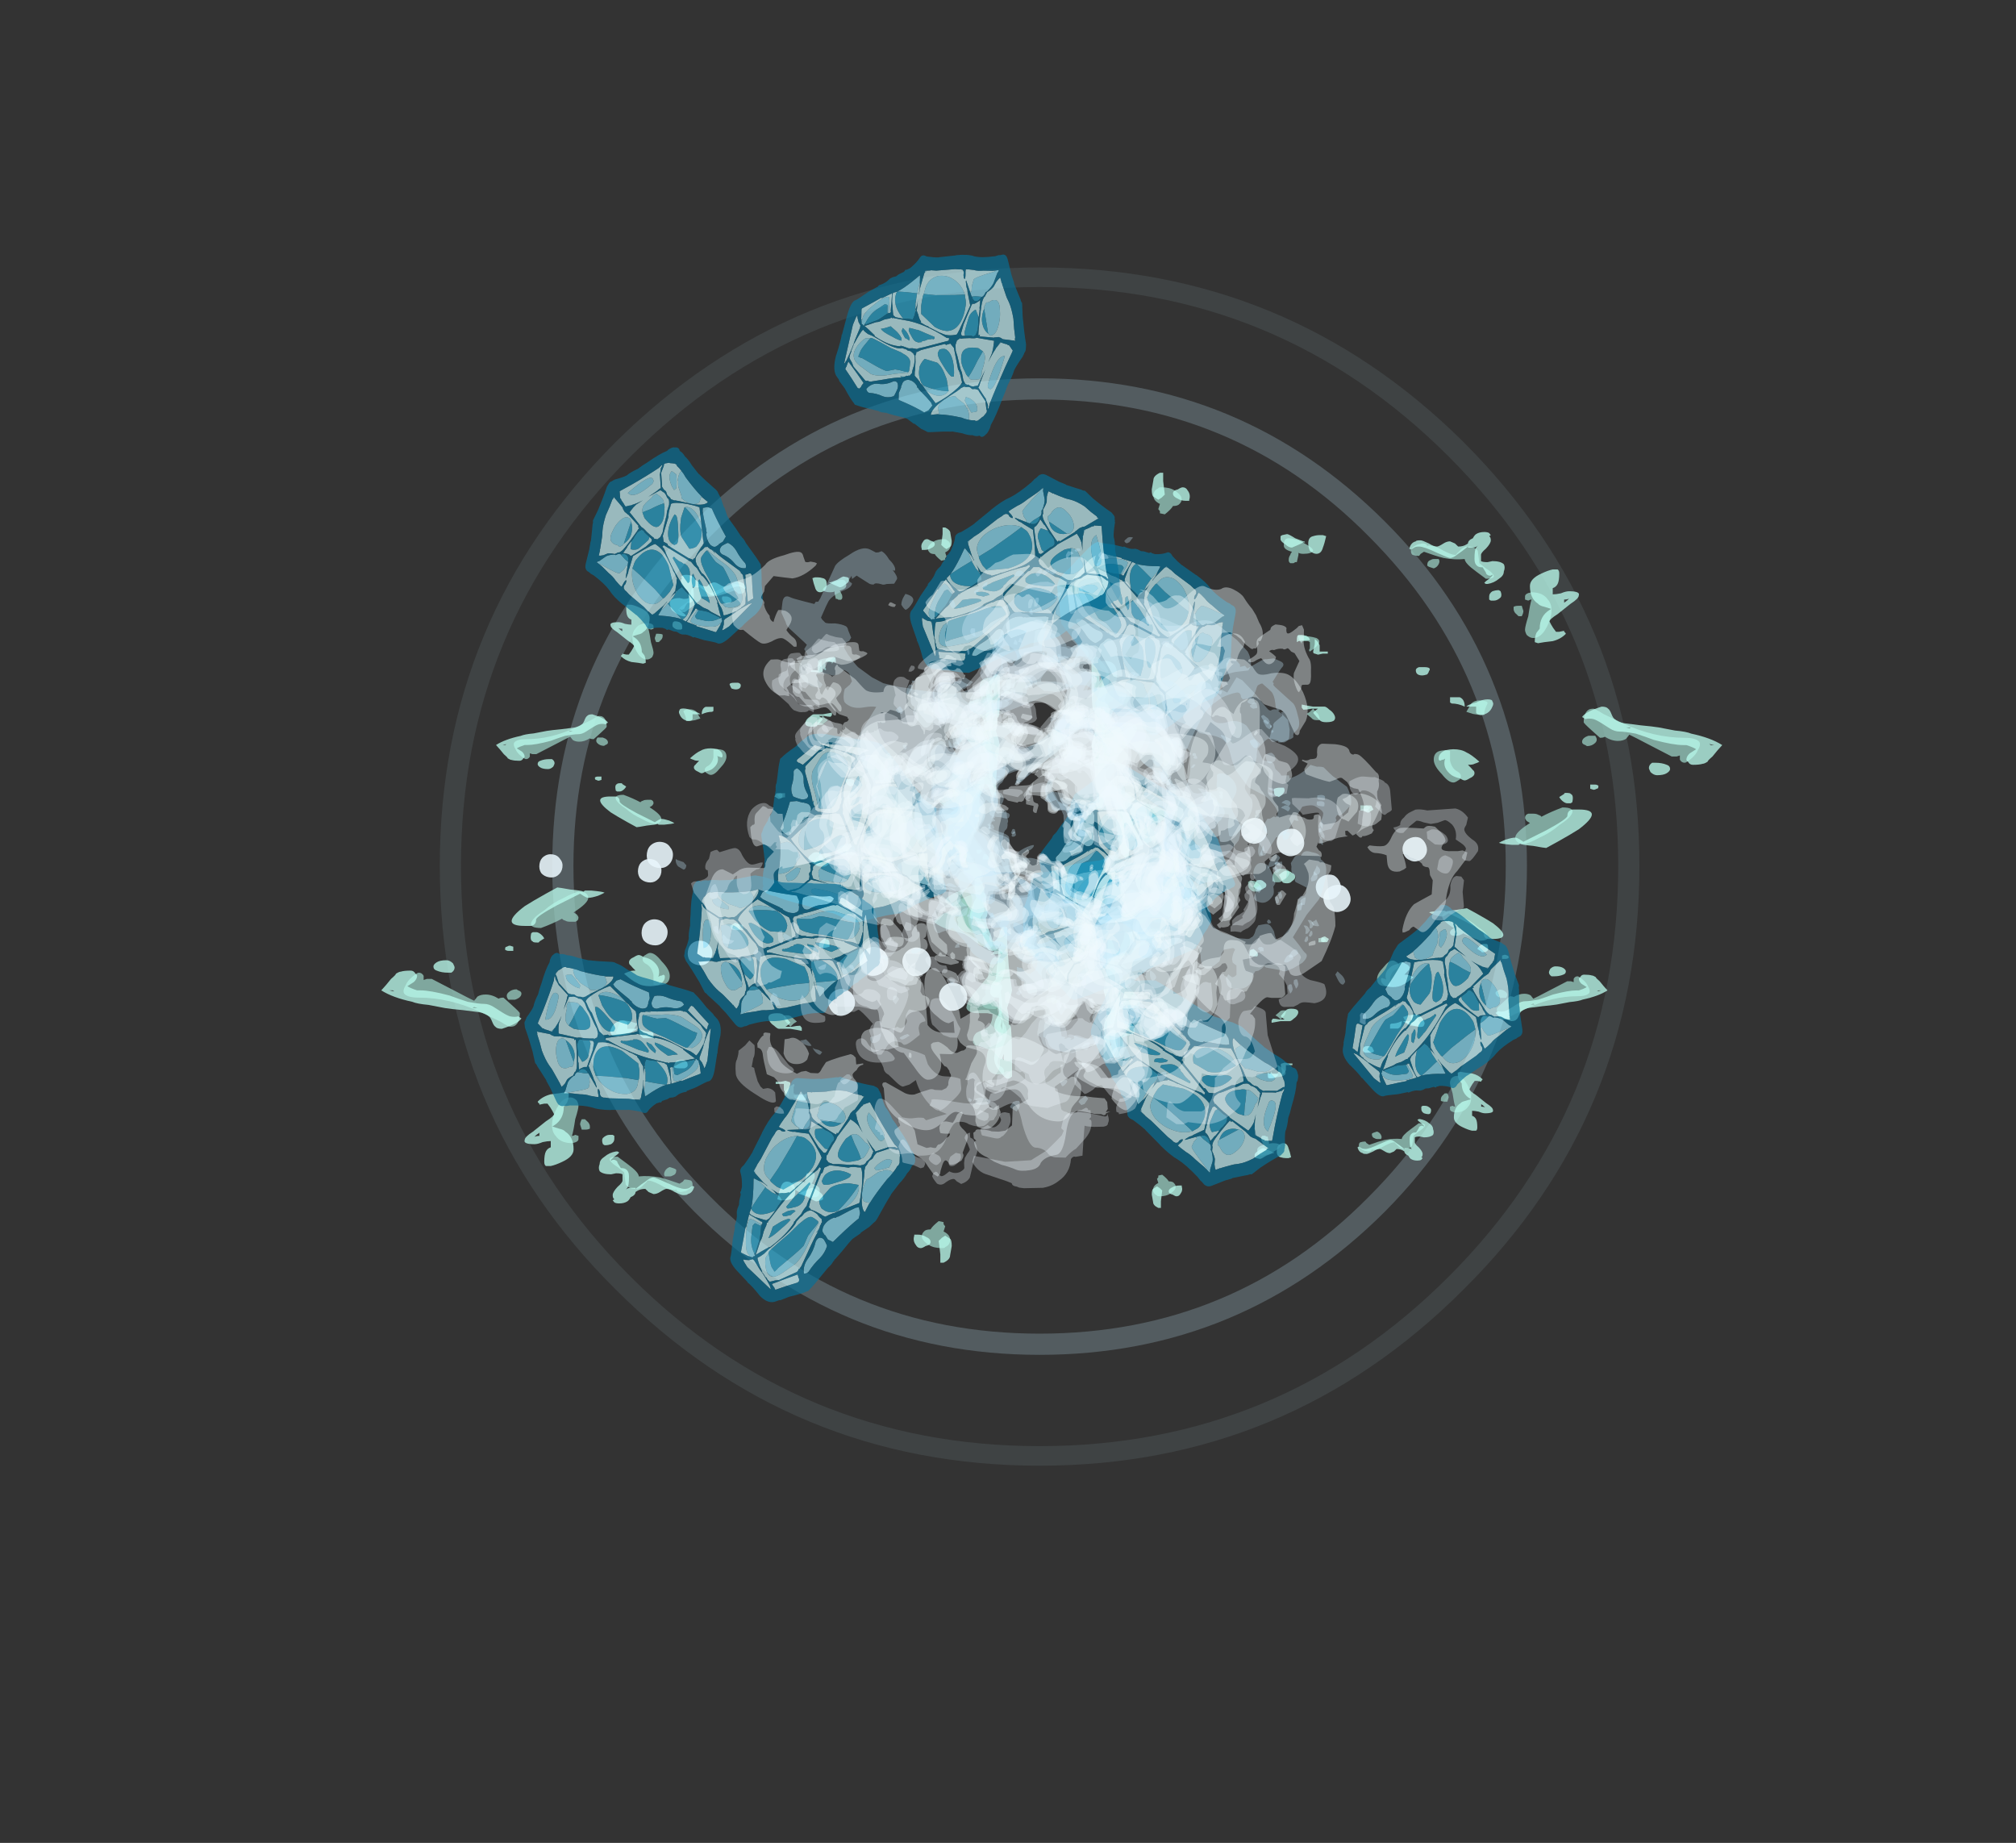 <?xml version="1.0" encoding="UTF-8" standalone="no"?>
<svg xmlns:ffdec="https://www.free-decompiler.com/flash" xmlns:xlink="http://www.w3.org/1999/xlink" ffdec:objectType="frame" height="245.3px" width="268.4px" xmlns="http://www.w3.org/2000/svg">
  <rect width="100%" height="100%" fill="#333333" stroke="none"/>
  <g transform="matrix(1.0, 0.0, 0.0, 1.0, 137.3, 123.85)">
    <use ffdec:characterId="411" height="36.75" transform="matrix(4.34, 0.0, 0.0, 4.34, -78.749, -88.249)" width="36.8" xlink:href="#shape0"/>
    <use ffdec:characterId="329" height="19.35" transform="matrix(0.0, 2.767, -4.34, 0.0, 91.991, -60.922)" width="19.75" xlink:href="#shape1"/>
    <use ffdec:characterId="329" height="19.35" transform="matrix(0.0, -2.21, -3.467, 0.0, 76.717, 36.934)" width="19.75" xlink:href="#shape1"/>
    <use ffdec:characterId="329" height="19.35" transform="matrix(0.0, -2.767, 4.34, 0.0, -86.541, 44.222)" width="19.75" xlink:href="#shape1"/>
    <use ffdec:characterId="329" height="19.35" transform="matrix(0.0, 2.21, 3.467, 0.0, -71.267, -53.634)" width="19.75" xlink:href="#shape1"/>
    <use ffdec:characterId="79" height="2.3" transform="matrix(0.534, 1.465, -1.465, 0.534, 41.77, -6.549)" width="2.3" xlink:href="#shape2"/>
    <use ffdec:characterId="79" height="2.3" transform="matrix(0.481, 1.319, -1.319, 0.481, 52.014, -12.87)" width="2.3" xlink:href="#shape2"/>
    <use ffdec:characterId="79" height="2.3" transform="matrix(0.541, 1.483, -1.483, 0.541, 35.584, -14.028)" width="2.3" xlink:href="#shape2"/>
    <use ffdec:characterId="79" height="2.3" transform="matrix(0.495, 1.359, -1.359, 0.495, 40.543, -7.882)" width="2.3" xlink:href="#shape2"/>
    <use ffdec:characterId="79" height="2.3" transform="matrix(0.508, 1.395, -1.395, 0.508, 30.669, -15.438)" width="2.3" xlink:href="#shape2"/>
    <use ffdec:characterId="79" height="2.3" transform="matrix(-0.776, -1.457, 1.457, -0.776, -21.733, 6.668)" width="2.3" xlink:href="#shape2"/>
    <use ffdec:characterId="79" height="2.3" transform="matrix(-0.724, -1.36, 1.36, -0.724, -25.981, 11.947)" width="2.3" xlink:href="#shape2"/>
    <use ffdec:characterId="79" height="2.3" transform="matrix(-0.771, -1.448, 1.448, -0.771, -16.028, 6.702)" width="2.3" xlink:href="#shape2"/>
    <use ffdec:characterId="79" height="2.3" transform="matrix(-0.757, -1.422, 1.422, -0.757, -11.164, 11.306)" width="2.3" xlink:href="#shape2"/>
    <use ffdec:characterId="79" height="2.3" transform="matrix(0.232, -1.496, 1.496, 0.232, -51.437, -8.597)" width="2.3" xlink:href="#shape2"/>
    <use ffdec:characterId="79" height="2.3" transform="matrix(0.206, -1.327, 1.327, 0.206, -65.714, -7.31)" width="2.3" xlink:href="#shape2"/>
    <use ffdec:characterId="79" height="2.3" transform="matrix(0.231, -1.485, 1.485, 0.231, -52.122, 1.692)" width="2.3" xlink:href="#shape2"/>
    <use ffdec:characterId="79" height="2.3" transform="matrix(0.208, -1.342, 1.342, 0.208, -52.583, -6.647)" width="2.3" xlink:href="#shape2"/>
    <use ffdec:characterId="79" height="2.3" transform="matrix(0.218, -1.404, 1.404, 0.218, -45.966, 4.364)" width="2.3" xlink:href="#shape2"/>
    <use ffdec:characterId="1115" ffdec:characterName="SFX_3_fla._Focus_FocusFrostArmor_31" height="136.85" transform="matrix(0.033, 0.27, -0.18, 0.086, -2.696, -95.478)" width="98.0" xlink:href="#sprite0"/>
    <use ffdec:characterId="1115" ffdec:characterName="SFX_3_fla._Focus_FocusFrostArmor_31" height="136.85" transform="matrix(-0.073, 0.233, -0.174, -0.054, 29.811, -46.755)" width="98.0" xlink:href="#sprite0"/>
    <use ffdec:characterId="1115" ffdec:characterName="SFX_3_fla._Focus_FocusFrostArmor_31" height="136.85" transform="matrix(0.182, 0.138, -0.138, 0.182, -0.928, -64.636)" width="98.0" xlink:href="#sprite0"/>
    <use ffdec:characterId="1115" ffdec:characterName="SFX_3_fla._Focus_FocusFrostArmor_31" height="136.85" transform="matrix(0.087, -0.228, 0.171, 0.065, -62.208, -44.449)" width="98.0" xlink:href="#sprite0"/>
    <use ffdec:characterId="1115" ffdec:characterName="SFX_3_fla._Focus_FocusFrostArmor_31" height="136.85" transform="matrix(-0.002, 0.202, 0.184, 0.022, -1.104, -11.389)" width="98.0" xlink:href="#sprite0"/>
    <use ffdec:characterId="1115" ffdec:characterName="SFX_3_fla._Focus_FocusFrostArmor_31" height="136.85" transform="matrix(-0.138, -0.222, -0.179, 0.035, 31.005, -2.233)" width="98.0" xlink:href="#sprite0"/>
    <use ffdec:characterId="1115" ffdec:characterName="SFX_3_fla._Focus_FocusFrostArmor_31" height="136.85" transform="matrix(0.196, -0.118, -0.118, -0.196, 20.667, 37.675)" width="98.0" xlink:href="#sprite0"/>
    <use ffdec:characterId="1115" ffdec:characterName="SFX_3_fla._Focus_FocusFrostArmor_31" height="136.85" transform="matrix(-0.066, -0.235, -0.176, 0.049, 67.854, 17.734)" width="98.0" xlink:href="#sprite0"/>
    <use ffdec:characterId="1115" ffdec:characterName="SFX_3_fla._Focus_FocusFrostArmor_31" height="136.85" transform="matrix(-0.265, 0.064, -0.106, -0.169, -5.693, -5.141)" width="98.0" xlink:href="#sprite0"/>
    <use ffdec:characterId="1115" ffdec:characterName="SFX_3_fla._Focus_FocusFrostArmor_31" height="136.85" transform="matrix(-0.131, -0.206, 0.154, -0.098, -37.653, 17.389)" width="98.0" xlink:href="#sprite0"/>
    <use ffdec:characterId="1115" ffdec:characterName="SFX_3_fla._Focus_FocusFrostArmor_31" height="136.85" transform="matrix(0.223, 0.052, -0.052, 0.223, -35.308, 17.173)" width="98.0" xlink:href="#sprite0"/>
    <use ffdec:characterId="1115" ffdec:characterName="SFX_3_fla._Focus_FocusFrostArmor_31" height="136.85" transform="matrix(-0.074, -0.233, 0.174, -0.056, -62.765, 27.97)" width="98.0" xlink:href="#sprite0"/>
    <use ffdec:characterId="98" height="19.55" transform="matrix(0.801, 3.71, 2.354, -0.341, -14.66, -45.882)" width="16.05" xlink:href="#shape4"/>
    <use ffdec:characterId="92" height="13.65" transform="matrix(-1.054, -3.784, -2.307, 0.475, 25.622, 14.466)" width="13.9" xlink:href="#shape5"/>
    <use ffdec:characterId="89" height="15.4" transform="matrix(-1.127, -3.844, -2.322, 0.479, 28.371, 19.179)" width="15.7" xlink:href="#shape6"/>
    <use ffdec:characterId="422" height="7.65" transform="matrix(0.389, 4.391, -4.315, 0.889, 17.811, -43.429)" width="9.05" xlink:href="#shape7"/>
    <use ffdec:characterId="424" height="8.75" transform="matrix(0.359, 4.049, -4.1, 0.844, 18.312, -44.972)" width="10.6" xlink:href="#shape8"/>
    <use ffdec:characterId="98" height="19.55" transform="matrix(0.909, 3.695, 2.35, -0.409, -15.553, -45.25)" width="16.05" xlink:href="#shape4"/>
    <use ffdec:characterId="92" height="13.65" transform="matrix(-1.165, -3.762, -2.299, 0.542, 26.482, 13.987)" width="13.9" xlink:href="#shape5"/>
    <use ffdec:characterId="89" height="15.4" transform="matrix(-1.24, -3.82, -2.313, 0.546, 29.379, 18.689)" width="15.7" xlink:href="#shape6"/>
    <use ffdec:characterId="422" height="7.65" transform="matrix(0.516, 4.389, -4.298, 1.014, 17.005, -43.752)" width="9.05" xlink:href="#shape7"/>
    <use ffdec:characterId="424" height="8.75" transform="matrix(0.476, 4.047, -4.084, 0.964, 17.5, -45.309)" width="10.6" xlink:href="#shape8"/>
    <use ffdec:characterId="98" height="19.55" transform="matrix(-4.712, -2.824, -1.969, 2.825, 58.613, -7.696)" width="16.05" xlink:href="#shape4"/>
    <use ffdec:characterId="92" height="13.65" transform="matrix(5.042, 2.63, 1.78, -2.908, -44.964, -24.794)" width="13.9" xlink:href="#shape5"/>
    <use ffdec:characterId="89" height="15.4" transform="matrix(5.176, 2.612, 1.792, -2.927, -52.683, -26.561)" width="15.7" xlink:href="#shape6"/>
    <use ffdec:characterId="422" height="7.65" transform="matrix(-5.024, -3.934, 3.33, -5.438, 23.936, 24.155)" width="9.05" xlink:href="#shape7"/>
    <use ffdec:characterId="424" height="8.75" transform="matrix(-4.632, -3.627, 3.164, -5.167, 25.046, 26.301)" width="10.6" xlink:href="#shape8"/>
    <use ffdec:characterId="98" height="19.55" transform="matrix(2.843, -2.517, -1.452, -1.886, -9.71, 17.161)" width="16.05" xlink:href="#shape4"/>
    <use ffdec:characterId="92" height="13.65" transform="matrix(-2.783, 2.775, 1.546, 1.779, 23.174, -47.57)" width="13.9" xlink:href="#shape5"/>
    <use ffdec:characterId="89" height="15.4" transform="matrix(-2.799, 2.868, 1.556, 1.791, 25.937, -52.271)" width="15.7" xlink:href="#shape6"/>
    <use ffdec:characterId="422" height="7.65" transform="matrix(3.639, -2.492, 2.891, 3.327, -23.494, -12.354)" width="9.05" xlink:href="#shape7"/>
    <use ffdec:characterId="424" height="8.75" transform="matrix(3.355, -2.298, 2.747, 3.161, -25.09, -12.074)" width="10.6" xlink:href="#shape8"/>
    <use ffdec:characterId="89" height="15.4" transform="matrix(3.352, 2.616, 1.703, -1.897, -42.322, -23.858)" width="15.7" xlink:href="#shape6"/>
    <use ffdec:characterId="95" height="16.7" transform="matrix(3.454, 2.621, 1.714, -1.91, -44.672, -22.729)" width="16.15" xlink:href="#shape9"/>
    <use ffdec:characterId="424" height="8.75" transform="matrix(-2.922, -3.3, 2.942, -3.279, 7.218, 26.166)" width="10.6" xlink:href="#shape8"/>
    <use ffdec:characterId="425" height="9.95" transform="matrix(-2.731, -3.085, 2.834, -3.158, 7.724, 27.234)" width="11.9" xlink:href="#shape10"/>
    <use ffdec:characterId="89" height="15.4" transform="matrix(3.435, 2.526, 1.652, -1.951, -42.917, -22.822)" width="15.7" xlink:href="#shape6"/>
    <use ffdec:characterId="95" height="16.7" transform="matrix(3.537, 2.528, 1.663, -1.964, -45.252, -21.57)" width="16.15" xlink:href="#shape9"/>
    <use ffdec:characterId="424" height="8.75" transform="matrix(-3.023, -3.224, 2.854, -3.37, 8.219, 25.919)" width="10.6" xlink:href="#shape8"/>
    <use ffdec:characterId="425" height="9.95" transform="matrix(-2.826, -3.014, 2.75, -3.247, 8.72, 26.964)" width="11.9" xlink:href="#shape10"/>
    <use ffdec:characterId="89" height="15.4" transform="matrix(-6.08, 0.953, 0.32, 3.676, 55.978, -34.276)" width="15.7" xlink:href="#shape6"/>
    <use ffdec:characterId="95" height="16.7" transform="matrix(-6.186, 1.056, 0.323, 3.7, 57.077, -37.934)" width="16.15" xlink:href="#shape9"/>
    <use ffdec:characterId="424" height="8.75" transform="matrix(6.378, 0.178, 0.553, 6.352, -45.946, -31.403)" width="10.6" xlink:href="#shape8"/>
    <use ffdec:characterId="425" height="9.95" transform="matrix(5.962, 0.166, 0.533, 6.119, -47.542, -31.946)" width="11.9" xlink:href="#shape10"/>
    <use ffdec:characterId="89" height="15.4" transform="matrix(0.638, -4.206, -2.49, -0.554, 3.734, 36.363)" width="15.7" xlink:href="#shape6"/>
    <use ffdec:characterId="95" height="16.7" transform="matrix(0.592, -4.297, -2.506, -0.558, 5.99, 37.822)" width="16.15" xlink:href="#shape9"/>
    <use ffdec:characterId="424" height="8.75" transform="matrix(-1.445, 4.166, -4.301, -0.958, 23.095, -31.42)" width="10.6" xlink:href="#shape8"/>
    <use ffdec:characterId="425" height="9.95" transform="matrix(-1.351, 3.894, -4.144, -0.923, 23.832, -32.38)" width="11.9" xlink:href="#shape10"/>
  </g>
  <defs>
    <g id="shape0" transform="matrix(1.0, 0.0, 0.0, 1.0, 18.4, 18.25)">
      <path d="M0.0 -18.25 Q7.6 -18.25 13.0 -12.9 18.4 -7.5 18.4 0.1 18.4 7.75 13.0 13.1 7.6 18.5 0.0 18.5 -7.6 18.5 -13.0 13.1 -18.4 7.75 -18.4 0.1 -18.4 -7.5 -13.0 -12.9 -7.6 -18.25 0.0 -18.25 M12.55 -12.45 Q7.35 -17.65 0.0 -17.65 -7.35 -17.65 -12.55 -12.45 -17.75 -7.25 -17.75 0.1 -17.75 7.5 -12.55 12.7 -7.35 17.9 0.0 17.9 7.35 17.9 12.55 12.7 17.75 7.5 17.75 0.1 17.75 -7.25 12.55 -12.45" fill="#adcfdd" fill-opacity="0.102" fill-rule="evenodd" stroke="none"/>
      <path d="M0.0 -14.85 Q6.2 -14.85 10.6 -10.45 14.95 -6.1 14.95 0.1 14.95 6.3 10.6 10.7 6.2 15.1 0.0 15.1 -6.2 15.1 -10.6 10.7 -14.95 6.3 -14.95 0.1 -14.95 -6.1 -10.6 -10.45 -6.2 -14.85 0.0 -14.85 M10.1 -10.0 Q5.95 -14.2 0.0 -14.2 -5.95 -14.2 -10.1 -10.0 -14.3 -5.8 -14.3 0.1 -14.3 6.05 -10.1 10.25 -5.95 14.45 0.0 14.45 5.95 14.45 10.1 10.25 14.3 6.05 14.3 0.1 14.3 -5.8 10.1 -10.0" fill="#adcfdd" fill-opacity="0.263" fill-rule="evenodd" stroke="none"/>
    </g>
    <g id="shape1" transform="matrix(1.0, 0.0, 0.0, 1.0, 17.05, 17.5)">
      <path d="M-1.2 1.05 Q-1.5 1.25 -1.7 1.25 L-1.85 1.25 Q-1.9 1.25 -1.9 1.1 -1.9 1.0 -1.75 0.85 -1.65 0.75 -1.4 0.55 L-1.25 0.4 -1.15 0.2 Q-0.95 -0.35 -0.65 -0.55 -0.45 -0.45 -0.25 -0.25 L-0.05 0.1 Q0.05 0.05 0.15 -0.05 0.25 -0.2 0.35 -0.2 0.55 -0.2 0.85 0.25 1.0 0.5 1.2 0.8 L1.15 0.85 Q1.1 0.9 1.0 0.9 0.95 0.9 0.8 0.8 L0.65 0.85 Q0.65 0.8 0.65 0.7 0.65 0.6 0.6 0.5 0.5 0.3 0.3 0.3 0.2 0.3 0.15 0.35 0.1 0.35 0.1 0.4 0.1 0.5 0.05 0.5 -0.2 0.35 -0.4 0.25 -0.45 0.15 -0.5 0.15 -0.6 0.15 -0.7 0.2 -1.15 0.1 -1.2 0.65 -1.3 0.8 -1.3 0.9 -1.3 1.0 -1.25 1.05 L-1.2 1.05 M-2.7 1.4 Q-2.95 1.45 -3.15 1.45 -3.25 1.45 -3.45 1.35 L-3.75 1.3 Q-3.6 1.4 -3.6 1.5 L-3.65 1.5 Q-3.7 1.55 -3.8 1.55 -3.9 1.55 -4.1 1.45 -4.3 1.3 -4.4 1.3 L-4.5 1.35 -4.5 1.4 -4.6 1.4 Q-4.85 1.5 -4.9 1.5 L-4.95 1.5 Q-5.45 1.6 -5.65 1.6 -6.2 1.6 -6.35 1.45 -6.45 1.4 -6.5 1.4 -6.55 1.35 -6.8 1.4 L-6.8 1.35 Q-6.85 1.35 -6.85 1.25 L-6.75 1.05 Q-6.6 0.85 -6.6 0.7 L-6.55 0.7 Q-6.5 0.65 -6.4 0.65 -6.15 0.65 -6.0 0.75 -5.95 0.8 -5.85 0.95 -5.75 1.1 -5.65 1.15 -5.45 1.25 -5.1 1.25 L-5.05 1.1 Q-5.05 0.9 -5.05 0.85 -5.05 0.5 -4.8 0.45 -4.55 0.45 -4.15 0.65 L-3.4 1.05 Q-2.95 1.3 -2.7 1.35 L-2.7 1.4 M-1.95 1.4 Q-1.95 1.55 -2.15 1.6 L-2.25 1.2 Q-1.95 1.35 -1.95 1.4" fill="#98ccc0" fill-opacity="0.753" fill-rule="evenodd" stroke="none"/>
      <path d="M0.65 0.85 Q0.55 0.9 0.45 0.95 L-0.05 1.0 Q-0.25 1.0 -0.5 0.85 L-0.6 0.8 -0.65 0.9 Q-0.75 1.0 -0.95 1.05 L-1.05 1.05 Q-1.1 1.1 -1.15 1.1 L-1.2 1.05 -1.25 1.05 Q-1.3 1.0 -1.3 0.9 -1.3 0.8 -1.2 0.65 -1.15 0.1 -0.7 0.2 -0.6 0.15 -0.5 0.15 -0.45 0.15 -0.4 0.25 -0.2 0.35 0.05 0.5 0.1 0.5 0.1 0.4 0.1 0.35 0.15 0.35 0.2 0.3 0.3 0.3 0.5 0.3 0.6 0.5 0.65 0.6 0.65 0.7 0.65 0.8 0.65 0.85" fill="#bffff0" fill-opacity="0.753" fill-rule="evenodd" stroke="none"/>
      <path d="M0.75 -11.25 Q0.65 -11.15 0.5 -11.15 0.25 -11.15 -0.2 -11.6 L-0.3 -11.5 Q-0.4 -11.45 -0.45 -11.45 -0.6 -11.45 -0.65 -11.55 -0.65 -11.6 -0.65 -11.7 -0.65 -11.8 -0.6 -11.85 -0.55 -11.95 -0.5 -11.95 -0.75 -12.25 -0.95 -12.6 -0.95 -12.95 -0.7 -12.9 -0.45 -12.85 -0.1 -12.5 0.25 -12.25 0.5 -11.9 0.8 -11.55 0.8 -11.4 0.8 -11.35 0.75 -11.25 M2.65 -3.75 Q2.6 -3.75 2.6 -3.7 2.55 -3.7 2.45 -3.7 2.2 -3.7 2.1 -3.8 2.0 -3.85 2.0 -3.95 2.0 -4.15 2.1 -4.2 2.2 -4.25 2.3 -4.2 2.45 -4.15 2.55 -4.05 2.65 -3.95 2.65 -3.9 L2.65 -3.75 M0.1 0.5 Q0.1 0.45 0.1 0.4 L0.05 0.25 Q0.05 -0.5 0.8 0.85 0.8 0.95 0.7 1.0 0.65 1.05 0.55 1.05 0.2 1.05 -0.15 0.85 L-0.2 0.85 Q-0.4 0.9 -0.6 0.9 -0.7 1.05 -0.95 1.05 -1.1 1.05 -1.15 0.85 L-1.15 0.65 Q-1.15 0.45 -1.1 0.35 -1.0 0.2 -0.6 0.2 -0.2 0.2 -0.05 0.35 0.0 0.4 0.05 0.5 L0.1 0.5 M-9.45 -12.05 Q-9.1 -11.9 -9.1 -11.7 -9.1 -11.6 -9.25 -11.5 -9.4 -11.45 -9.5 -11.45 -9.65 -11.45 -10.15 -11.55 -10.7 -11.6 -10.95 -11.65 -10.95 -11.6 -10.9 -11.55 L-10.95 -11.45 -11.1 -11.45 Q-11.25 -11.45 -11.3 -11.65 -11.3 -12.0 -10.95 -12.15 -10.7 -12.3 -10.2 -12.25 -9.8 -12.2 -9.45 -12.05 M-4.1 -16.8 Q-3.95 -16.85 -3.7 -16.75 -3.5 -16.7 -3.3 -16.55 -3.1 -16.4 -3.1 -16.35 -3.1 -16.25 -3.25 -16.2 L-3.45 -16.2 -3.4 -16.1 Q-3.4 -16.05 -3.4 -15.95 L-4.05 -15.15 Q-4.3 -14.85 -4.45 -14.65 -4.35 -14.6 -4.25 -14.55 -4.15 -14.45 -4.15 -14.3 -4.15 -14.1 -4.35 -13.9 -4.3 -13.85 -4.3 -13.75 L-4.65 -13.5 Q-5.0 -13.25 -5.05 -13.25 -5.5 -13.25 -5.65 -13.4 -5.7 -13.45 -5.7 -13.55 -5.7 -13.6 -5.45 -13.85 -5.15 -14.25 -5.0 -14.45 -4.3 -15.4 -4.3 -16.35 -4.3 -16.7 -4.1 -16.8 M-3.9 -13.35 L-3.95 -13.3 Q-4.0 -13.2 -4.1 -13.2 -4.3 -13.2 -4.4 -13.4 -4.4 -13.45 -4.4 -13.6 -4.2 -13.7 -4.05 -13.6 -3.9 -13.5 -3.9 -13.35 M-12.45 -10.25 Q-12.3 -10.4 -12.2 -10.45 -11.95 -10.6 -11.95 -10.25 L-12.3 -9.95 Q-12.7 -9.6 -12.9 -9.6 -12.85 -9.3 -12.95 -8.95 -13.05 -8.7 -13.25 -8.35 L-13.15 -8.25 -13.05 -8.2 Q-13.05 -8.1 -13.1 -8.0 -13.15 -7.95 -13.3 -7.95 -13.45 -7.95 -13.6 -8.15 L-13.65 -8.3 Q-13.65 -8.45 -13.5 -8.45 -13.55 -8.45 -13.55 -8.5 -13.55 -8.7 -13.3 -8.95 -13.1 -9.2 -13.1 -9.3 -13.1 -9.35 -13.15 -9.35 L-13.3 -9.45 Q-13.5 -9.55 -13.5 -9.7 -13.5 -9.9 -13.3 -10.0 L-12.7 -10.05 -12.45 -10.25 M-12.5 -8.55 Q-12.55 -8.45 -12.6 -8.45 -12.8 -8.45 -12.85 -8.55 -12.9 -8.6 -12.9 -8.65 L-12.9 -8.8 Q-12.8 -8.85 -12.65 -8.8 -12.5 -8.75 -12.45 -8.65 L-12.5 -8.55 M-13.1 -4.5 L-12.75 -4.45 -12.75 -4.4 -12.7 -4.35 -12.7 -4.25 Q-12.75 -4.2 -12.85 -4.2 -13.0 -4.2 -13.1 -4.25 -13.15 -4.25 -13.25 -4.3 -13.35 -4.05 -13.55 -4.05 -13.75 -4.05 -13.85 -4.1 -13.9 -4.15 -13.9 -4.2 -13.9 -4.3 -13.8 -4.5 -13.65 -4.7 -13.55 -4.8 -13.4 -4.95 -13.3 -4.95 -13.15 -4.9 -13.15 -4.65 -13.15 -4.55 -13.2 -4.5 L-13.1 -4.5 M-15.55 -0.85 Q-15.45 -0.8 -15.45 -0.65 -15.3 -0.6 -15.05 -0.4 L-15.1 -0.25 -15.2 -0.25 -15.3 -0.2 -15.55 -0.25 Q-15.7 -0.05 -15.95 -0.05 -16.2 -0.05 -16.3 -0.2 -16.35 -0.2 -16.35 -0.3 -16.35 -0.55 -16.2 -0.7 -16.05 -0.85 -15.9 -0.9 -15.7 -0.95 -15.55 -0.85 M-2.3 -9.45 Q-2.25 -9.4 -2.2 -9.35 -2.15 -9.3 -2.15 -9.25 -2.15 -9.1 -2.55 -8.9 -2.95 -8.65 -3.25 -8.65 -3.55 -8.65 -3.65 -8.8 -3.7 -8.9 -3.7 -9.0 -3.7 -9.15 -3.65 -9.15 L-3.2 -9.15 Q-2.85 -9.2 -2.7 -9.35 -2.55 -9.55 -2.3 -9.45 M-5.4 -10.2 Q-5.4 -10.15 -5.4 -10.1 -5.4 -10.0 -5.45 -9.85 L-5.55 -9.65 -5.95 -9.8 Q-6.1 -9.9 -6.1 -10.05 -6.1 -10.2 -6.05 -10.25 -6.05 -10.3 -5.95 -10.3 -5.65 -10.2 -5.45 -10.2 L-5.4 -10.2 M-0.75 -6.55 L-0.8 -6.45 -0.8 -6.4 -1.05 -6.4 -1.05 -6.45 Q-1.05 -6.55 -1.05 -6.6 -1.0 -6.65 -0.95 -6.7 -0.8 -6.65 -0.75 -6.55 M-10.15 -11.25 L-10.3 -11.15 Q-10.4 -11.1 -10.5 -11.1 L-10.6 -11.1 Q-10.65 -11.15 -10.65 -11.25 L-10.65 -11.35 -10.4 -11.4 Q-10.3 -11.4 -10.15 -11.35 L-10.15 -11.25 M-8.6 -4.85 L-8.9 -4.85 -8.95 -4.8 -8.95 -4.7 Q-8.95 -4.6 -8.9 -4.6 L-8.8 -4.6 Q-8.85 -4.6 -8.95 -4.55 -9.05 -4.5 -9.15 -4.5 L-9.2 -4.45 -9.2 -4.55 Q-9.2 -4.85 -9.1 -5.05 -8.9 -5.3 -8.45 -4.85 -8.5 -4.8 -8.6 -4.85 M-5.15 -5.15 Q-5.15 -5.1 -5.15 -5.05 -5.15 -4.95 -5.25 -4.9 L-5.45 -4.75 -5.55 -4.85 -5.7 -4.95 Q-5.6 -5.0 -5.45 -5.1 -5.3 -5.15 -5.2 -5.15 L-5.15 -5.15 M-2.35 1.35 Q-2.35 1.45 -2.45 1.55 -2.5 1.65 -2.65 1.65 -3.2 1.65 -3.55 1.5 L-3.65 1.45 Q-3.75 1.5 -3.95 1.5 L-4.5 1.55 -5.05 1.55 -5.1 1.5 Q-4.95 1.45 -4.8 1.4 -4.85 1.35 -4.85 1.3 -4.85 1.0 -4.7 0.95 -4.55 0.9 -4.3 0.95 -4.25 1.0 -4.15 1.05 -4.05 1.0 -3.8 1.05 -3.65 1.05 -3.4 1.1 L-2.9 1.15 Q-2.35 1.2 -2.35 1.35 M-6.05 1.3 Q-5.5 1.45 -5.35 1.5 -5.45 1.55 -5.65 1.65 -5.9 1.7 -6.0 1.7 -6.15 1.7 -6.75 1.55 L-7.35 1.4 Q-7.55 1.4 -7.6 1.5 -7.7 1.6 -7.8 1.6 L-7.95 1.6 Q-8.0 1.55 -8.0 1.45 -8.0 0.95 -6.9 1.1 -6.75 1.15 -6.5 1.2 -6.4 1.15 -6.1 1.2 L-6.05 1.2 Q-6.05 1.25 -6.05 1.3" fill="#98ccc0" fill-opacity="0.753" fill-rule="evenodd" stroke="none"/>
      <path d="M0.7 -12.45 L1.0 -12.1 Q1.0 -12.05 0.9 -11.7 0.85 -11.35 0.8 -11.3 L0.85 -11.25 Q0.85 -11.15 0.85 -11.05 0.8 -10.7 0.75 -10.65 0.7 -10.7 0.6 -10.85 0.5 -11.05 0.5 -11.15 0.5 -11.2 0.6 -11.3 0.65 -11.35 0.7 -11.4 L0.15 -12.1 Q-0.4 -12.75 -0.55 -12.75 -0.8 -12.75 -0.85 -12.9 -0.85 -13.0 -0.85 -13.1 -0.85 -13.9 0.1 -13.1 0.35 -12.85 0.7 -12.45 M2.6 -4.0 L2.3 -3.9 Q2.1 -4.05 2.1 -4.1 2.1 -4.25 2.2 -4.3 2.25 -4.4 2.4 -4.4 2.5 -4.4 2.6 -4.3 2.7 -4.25 2.7 -4.15 2.7 -4.0 2.6 -4.0 M2.6 1.05 Q2.55 1.1 2.45 1.15 L2.35 1.15 2.35 0.95 Q2.55 0.95 2.6 1.0 L2.6 1.05 M1.3 0.7 Q1.4 0.7 1.45 0.75 L1.5 0.8 Q1.45 0.85 1.3 0.9 L1.25 0.95 Q1.2 0.95 1.15 0.95 L0.95 1.0 0.75 1.0 Q0.7 1.05 0.55 1.05 L0.35 1.05 -0.15 1.1 Q-0.4 1.1 -0.45 1.05 -0.65 1.05 -0.9 1.1 -1.25 1.2 -1.55 1.25 L-1.6 1.3 Q-1.5 1.4 -1.3 1.45 -1.0 1.5 -0.9 1.55 L-0.9 1.7 -1.65 1.7 -2.8 1.75 -3.95 1.85 -4.3 1.8 -4.8 1.7 -5.2 1.75 -5.6 1.75 Q-5.6 1.8 -5.65 1.8 -5.8 1.85 -7.45 1.85 L-8.1 1.85 -8.15 1.8 Q-8.2 1.8 -8.2 1.7 -8.2 1.65 -7.9 1.5 -7.55 1.3 -7.2 1.3 L-6.65 1.35 -6.15 1.45 Q-6.05 1.45 -5.9 1.35 -5.75 1.3 -5.65 1.3 -5.6 1.3 -5.35 1.35 -5.1 1.45 -5.0 1.45 -4.55 1.45 -4.3 1.45 L-4.3 1.4 Q-4.3 1.25 -4.15 1.2 -4.05 1.15 -3.85 1.2 -3.65 1.2 -3.5 1.3 -3.45 1.35 -3.4 1.35 L-1.85 1.45 -1.8 1.5 -1.7 1.5 Q-1.95 1.45 -2.0 1.35 -2.05 1.35 -2.05 1.25 -2.05 1.15 -1.95 1.1 -1.85 1.05 -1.65 1.0 L-1.3 0.95 Q-1.05 0.95 -0.9 0.85 -0.65 0.75 -0.5 0.7 L-0.5 0.6 -0.45 0.55 Q-0.25 0.55 0.2 0.65 0.35 0.7 0.5 0.75 0.95 0.7 1.1 0.7 L1.3 0.7 M-10.95 -12.65 L-10.8 -12.65 Q-10.9 -12.75 -11.0 -12.8 -10.95 -12.75 -10.95 -12.65 M-10.75 -12.85 L-10.25 -12.45 Q-10.0 -12.2 -9.9 -12.2 L-9.75 -12.25 Q-9.6 -12.3 -9.4 -12.4 -9.4 -12.45 -9.4 -12.5 L-9.45 -12.65 -9.4 -12.65 Q-9.35 -12.7 -9.3 -12.7 -9.05 -12.55 -8.95 -12.3 -8.9 -12.0 -8.85 -11.85 L-8.9 -11.75 -8.85 -11.75 Q-8.9 -11.75 -9.0 -11.75 -9.15 -11.75 -9.35 -11.8 L-9.55 -11.9 Q-10.15 -11.9 -10.45 -12.2 L-10.5 -12.25 -10.6 -12.05 Q-10.65 -11.9 -10.75 -11.85 -11.0 -11.6 -11.6 -11.6 -11.95 -11.6 -12.2 -11.95 -12.35 -12.15 -12.4 -12.3 L-12.4 -12.45 Q-12.35 -12.5 -12.2 -12.5 -11.85 -12.5 -11.7 -12.45 -11.55 -12.4 -11.5 -12.3 L-11.2 -12.3 Q-11.2 -12.4 -11.25 -12.55 -11.35 -12.7 -11.35 -12.8 -11.35 -13.15 -11.15 -13.1 -11.0 -13.1 -10.75 -12.85 M-3.0 -16.6 Q-3.0 -16.5 -3.15 -16.45 -3.2 -16.4 -3.25 -16.4 -3.4 -16.4 -3.55 -16.5 L-3.75 -16.7 Q-3.85 -16.6 -3.95 -16.4 L-3.95 -16.3 Q-3.95 -16.0 -4.2 -15.4 -4.35 -15.15 -4.5 -14.85 -4.6 -14.5 -4.6 -14.35 -4.6 -14.2 -4.75 -14.05 L-5.0 -13.8 Q-5.15 -13.65 -5.2 -13.55 -5.25 -13.4 -5.2 -13.3 L-5.3 -13.2 Q-5.55 -13.3 -5.8 -13.8 -5.8 -13.95 -5.7 -14.0 -5.65 -14.05 -5.45 -14.1 -5.25 -14.15 -5.2 -14.2 -5.05 -14.3 -5.0 -14.5 L-4.9 -15.0 Q-4.85 -15.35 -4.8 -15.55 -4.75 -15.7 -4.65 -16.05 -4.6 -16.4 -4.5 -16.55 -4.3 -17.15 -3.95 -17.5 -3.7 -17.35 -3.4 -17.2 -3.2 -17.05 -3.15 -17.05 -3.05 -16.95 -3.05 -16.9 -3.0 -16.8 -3.0 -16.6 M-2.65 -15.3 Q-2.8 -15.25 -2.85 -15.25 -3.0 -15.25 -3.1 -15.35 -3.1 -15.4 -3.1 -15.45 -3.1 -15.65 -3.0 -15.8 -2.95 -15.9 -2.8 -15.9 -2.7 -15.9 -2.6 -15.8 -2.5 -15.7 -2.5 -15.5 -2.5 -15.4 -2.65 -15.3 M-3.95 -17.15 L-3.95 -17.25 -4.0 -17.1 -3.95 -17.15 M-4.8 -14.7 L-4.8 -14.55 -4.75 -14.65 -4.8 -14.7 M-2.05 -13.45 Q-2.05 -13.5 -2.05 -13.6 -2.05 -13.65 -2.0 -13.7 L-1.95 -13.7 Q-1.85 -13.7 -1.85 -13.65 -1.8 -13.6 -1.8 -13.55 L-1.85 -13.45 Q-1.9 -13.45 -1.95 -13.45 L-2.05 -13.45 M-1.65 -12.7 Q-1.65 -12.85 -1.6 -12.85 -1.55 -12.95 -1.2 -12.9 L-1.15 -12.85 Q-1.15 -12.8 -1.15 -12.75 -1.15 -12.7 -1.2 -12.65 -1.3 -12.55 -1.45 -12.5 L-1.6 -12.65 Q-1.65 -12.65 -1.65 -12.7 M-12.65 -10.8 Q-12.5 -10.85 -12.3 -10.8 -12.1 -10.8 -11.95 -10.65 -11.75 -10.5 -11.7 -10.3 L-11.7 -10.25 -11.75 -10.2 Q-11.85 -10.25 -11.95 -10.35 L-12.1 -10.45 -12.15 -10.45 -12.1 -10.4 -12.1 -10.35 Q-12.15 -10.25 -12.25 -10.25 L-12.5 -10.15 Q-12.5 -10.05 -12.55 -10.0 -12.65 -9.9 -12.9 -9.9 -13.35 -9.9 -13.45 -9.95 L-13.55 -10.0 Q-13.45 -9.95 -13.45 -9.85 L-13.45 -9.7 -13.5 -9.7 Q-13.25 -9.5 -13.15 -9.4 -12.95 -9.25 -12.95 -9.15 -12.95 -9.1 -13.2 -8.75 -13.5 -8.35 -13.5 -8.2 -13.5 -8.1 -13.45 -8.05 L-13.35 -7.95 -13.4 -7.9 Q-13.7 -7.95 -13.75 -8.1 -13.8 -8.1 -13.8 -8.25 -13.8 -8.3 -13.65 -8.5 -13.5 -8.65 -13.5 -8.75 -13.5 -8.8 -13.65 -8.95 -13.75 -9.05 -13.75 -9.15 L-13.65 -9.3 -13.5 -9.4 Q-13.5 -9.55 -13.6 -9.65 L-13.65 -9.7 Q-13.8 -9.7 -13.9 -9.85 -14.05 -9.9 -14.1 -9.95 -14.2 -10.05 -14.2 -10.2 -14.2 -10.3 -14.15 -10.35 L-14.05 -10.4 -14.0 -10.35 Q-13.95 -10.4 -13.8 -10.4 -13.65 -10.4 -13.4 -10.25 -13.2 -10.1 -13.1 -10.1 L-12.8 -10.1 Q-12.75 -10.15 -12.75 -10.3 L-12.8 -10.45 Q-12.8 -10.7 -12.65 -10.8 M-13.7 -4.65 Q-13.65 -4.6 -13.55 -4.45 L-13.45 -4.3 Q-13.45 -4.2 -13.6 -4.1 -13.75 -3.95 -13.85 -3.95 -13.95 -3.95 -14.0 -3.95 L-14.05 -4.0 -14.1 -4.15 Q-14.1 -4.2 -13.9 -4.4 L-13.75 -4.65 Q-13.75 -4.7 -13.7 -4.7 L-13.7 -4.65 M-13.3 -4.85 Q-13.45 -4.8 -13.65 -4.8 -13.95 -4.8 -14.0 -4.95 -14.05 -5.05 -14.05 -5.15 L-14.05 -5.25 -14.0 -5.35 Q-13.65 -5.3 -13.45 -5.25 -13.15 -5.2 -13.15 -5.05 -13.15 -4.95 -13.3 -4.85 M-17.05 -0.35 L-16.65 -0.35 -16.0 -0.4 -15.85 -0.3 -15.75 -0.2 -15.9 -0.05 Q-15.95 0.0 -16.25 0.0 L-16.7 -0.05 Q-16.9 -0.05 -17.05 -0.25 L-17.05 -0.35 M-15.7 -1.15 L-15.7 -1.05 Q-15.7 -0.9 -15.8 -0.8 -15.9 -0.65 -16.05 -0.65 -16.2 -0.65 -16.25 -0.8 -16.35 -0.9 -16.35 -0.95 -16.35 -1.05 -16.2 -1.1 -16.0 -1.2 -15.75 -1.15 L-15.7 -1.15 M-3.0 -9.7 Q-2.85 -9.8 -2.75 -9.85 -2.7 -9.9 -2.6 -9.9 -2.45 -9.9 -2.35 -9.75 -2.25 -9.65 -2.25 -9.6 -2.25 -9.55 -2.35 -9.45 -2.4 -9.3 -2.5 -9.2 -2.85 -8.9 -3.3 -9.0 L-3.25 -8.95 Q-3.25 -8.9 -3.2 -8.85 -3.2 -8.8 -3.3 -8.8 -3.55 -8.8 -3.7 -9.0 -3.75 -9.15 -3.75 -9.25 -3.75 -9.5 -3.6 -9.65 -3.5 -9.8 -3.15 -10.05 -3.1 -10.0 -3.05 -9.9 -3.0 -9.85 -3.0 -9.7 M-5.8 -10.45 Q-5.6 -10.4 -5.5 -10.3 -5.4 -10.2 -5.4 -10.1 -5.4 -10.0 -5.5 -9.95 L-5.8 -9.95 Q-5.8 -9.85 -5.8 -9.8 -5.8 -9.7 -5.8 -9.65 -5.9 -9.7 -6.0 -9.95 -6.15 -10.15 -6.15 -10.3 -6.15 -10.45 -6.05 -10.45 -5.95 -10.5 -5.8 -10.45 M-6.0 -9.15 L-6.1 -9.15 Q-6.2 -9.15 -6.25 -9.15 L-6.25 -9.45 Q-6.15 -9.6 -5.8 -9.6 -5.95 -9.4 -5.95 -9.2 L-6.0 -9.15 M-0.75 -6.7 L-0.7 -6.65 Q-0.7 -6.6 -0.75 -6.55 -0.8 -6.5 -0.85 -6.5 L-1.0 -6.5 Q-1.05 -6.55 -1.05 -6.65 -1.05 -6.75 -1.0 -6.75 L-0.85 -6.8 Q-0.8 -6.75 -0.75 -6.7 M-11.35 -10.7 Q-11.15 -10.75 -11.05 -10.7 -10.9 -10.6 -10.9 -10.5 L-10.9 -10.4 -10.95 -10.35 Q-11.0 -10.35 -11.1 -10.35 -11.25 -10.35 -11.35 -10.45 -11.4 -10.55 -11.4 -10.6 L-11.4 -10.65 -11.35 -10.7 M-7.55 -8.1 Q-7.65 -8.1 -7.7 -8.2 L-7.7 -8.35 Q-7.7 -8.6 -7.5 -8.5 -7.45 -8.5 -7.35 -8.45 -7.3 -8.35 -7.3 -8.3 -7.3 -8.1 -7.55 -8.1 M-8.35 -5.25 L-8.3 -5.1 -8.35 -5.0 Q-8.35 -4.95 -8.45 -4.95 L-8.8 -5.0 Q-8.95 -5.0 -9.05 -5.0 -8.95 -5.1 -8.75 -5.15 L-8.45 -5.15 Q-8.45 -5.2 -8.45 -5.25 L-8.45 -5.4 -8.35 -5.4 Q-8.35 -5.35 -8.35 -5.25 M-8.95 -4.5 L-8.9 -4.45 Q-8.95 -4.45 -9.05 -4.45 -9.2 -4.45 -9.25 -4.5 L-9.25 -4.6 Q-9.25 -4.65 -9.2 -4.75 -9.1 -4.85 -9.0 -4.85 -9.0 -4.7 -8.95 -4.5 M-1.85 -3.75 Q-1.9 -3.85 -1.9 -3.9 L-1.9 -4.05 Q-1.8 -4.1 -1.65 -4.05 -1.55 -4.0 -1.45 -3.9 -1.5 -3.85 -1.5 -3.8 -1.55 -3.75 -1.7 -3.75 L-1.85 -3.75 M-5.05 -5.35 Q-5.05 -5.2 -5.15 -5.15 -5.3 -5.05 -5.5 -4.95 -5.6 -5.0 -5.65 -5.05 L-5.7 -5.1 -5.7 -4.9 Q-5.65 -4.75 -5.65 -4.65 L-5.75 -4.6 Q-5.85 -4.6 -5.9 -4.6 -5.85 -4.75 -5.8 -4.95 L-5.8 -5.3 Q-5.8 -5.35 -5.65 -5.45 -5.55 -5.55 -5.4 -5.6 -5.25 -5.65 -5.15 -5.6 -5.05 -5.55 -5.05 -5.35 M-5.65 1.5 L-5.85 1.55 -5.35 1.55 -5.65 1.5 M-7.2 1.55 Q-7.25 1.55 -7.3 1.6 L-7.0 1.6 -7.2 1.55" fill="#bdfff0" fill-opacity="0.753" fill-rule="evenodd" stroke="none"/>
    </g>
    <g id="shape2" transform="matrix(1.0, 0.0, 0.0, 1.0, 1.15, 1.15)">
      <path d="M0.8 -0.85 Q1.15 -0.5 1.15 0.0 1.15 0.5 0.8 0.8 0.5 1.15 0.0 1.15 -0.5 1.15 -0.85 0.8 -1.15 0.5 -1.15 0.0 -1.15 -0.5 -0.85 -0.85 -0.5 -1.15 0.0 -1.15 0.5 -1.15 0.8 -0.85" fill="#e8f6fb" fill-opacity="0.886" fill-rule="evenodd" stroke="none"/>
    </g>
    <g id="sprite0" transform="matrix(1.0, 0.0, 0.0, 1.0, 78.4, 27.65)">
      <use ffdec:characterId="1114" height="19.55" transform="matrix(7.0, 0.0, 0.0, 7.0, -78.4, -27.65)" width="14.0" xlink:href="#shape3"/>
    </g>
    <g id="shape3" transform="matrix(1.0, 0.0, 0.0, 1.0, 11.2, 3.95)">
      <path d="M0.9 0.55 L0.95 0.6 1.0 0.6 1.0 0.65 1.05 0.65 1.1 0.7 1.05 0.75 0.85 0.7 0.5 0.8 0.3 0.85 0.25 0.9 -0.65 1.45 -0.65 1.4 -0.75 1.3 -0.95 1.15 -1.65 0.5 -1.55 0.6 -0.8 1.45 -0.75 1.45 -0.8 1.5 -0.8 1.6 -0.85 1.8 -0.85 1.9 Q-0.95 2.2 -1.15 2.4 -1.15 2.5 -1.2 2.55 L-1.25 2.65 Q-1.35 2.75 -1.6 2.85 L-2.15 2.9 -2.45 3.0 -3.4 3.15 -3.8 3.25 -4.2 3.2 -4.45 3.0 -4.5 2.6 -4.45 2.65 Q-4.4 2.35 -4.2 1.7 -4.0 1.2 -4.0 1.0 L-3.4 -0.35 -3.25 -0.7 -3.1 -0.65 Q-2.8 -0.55 -2.5 -0.35 L-2.0 0.15 Q-2.4 -0.3 -2.65 -0.75 L-2.7 -0.8 Q-2.85 -1.15 -2.9 -1.4 L-2.75 -1.65 -2.6 -1.95 -2.5 -2.05 -2.5 -2.15 -2.45 -2.15 Q-2.4 -2.2 -2.15 -2.35 L-2.0 -2.45 -1.9 -2.35 -1.15 -1.5 Q-0.05 -0.3 0.8 0.5 L0.9 0.55 M1.25 0.9 L1.3 0.95 1.45 1.3 1.45 1.4 Q1.5 1.6 1.55 1.9 L1.5 2.15 1.45 2.15 Q1.35 2.5 1.2 2.8 0.95 2.6 0.35 2.8 L0.4 2.85 Q0.0 3.0 -0.1 3.15 L-0.6 3.7 -0.8 3.85 Q-1.15 5.2 -0.6 5.7 L-0.1 5.7 -0.15 5.8 -0.3 6.4 -0.3 6.5 -0.4 6.5 Q-0.8 6.15 -0.95 4.75 L-1.05 3.8 Q-1.05 3.7 -1.1 3.45 -1.1 3.3 -1.15 3.2 L-1.15 2.85 -1.05 2.65 Q-1.0 2.4 -0.9 2.25 L-0.75 2.1 Q-0.7 2.05 -0.65 1.8 L-0.55 1.6 -0.45 1.45 -0.4 1.45 Q-0.3 1.4 -0.15 1.3 L0.5 0.9 1.1 0.9 1.25 0.9 M0.25 2.75 L0.8 2.45 0.9 2.0 0.9 1.85 Q0.65 1.75 0.45 1.85 0.2 1.95 -0.2 2.45 L-0.4 2.8 -0.2 2.95 0.25 2.75 M-6.85 -2.15 L-6.85 -2.2 -6.75 -2.2 Q-6.35 -2.3 -5.85 -2.45 L-5.7 -2.5 -5.35 -2.65 Q-4.85 -2.85 -4.1 -2.9 L-3.4 -2.85 -2.8 -2.85 -2.7 -2.8 -2.55 -2.8 -2.6 -2.75 -3.05 -1.65 -3.1 -1.55 -3.2 -1.45 -3.35 -1.2 Q-3.4 -1.0 -3.45 -0.8 -3.5 -0.8 -3.45 -0.75 L-4.0 0.7 -4.05 0.65 -4.1 0.65 -4.1 0.8 Q-4.25 0.8 -5.2 0.45 -6.15 0.1 -6.3 -0.05 L-6.45 -0.2 -6.5 -0.35 -6.55 -0.4 -6.7 -0.6 Q-6.75 -1.05 -6.85 -1.3 L-7.1 -1.65 Q-7.25 -1.95 -7.25 -2.1 L-7.2 -2.1 -6.95 -2.15 -6.85 -2.15 M-7.25 1.1 L-8.15 1.35 -8.1 1.4 -7.7 1.4 -7.5 1.35 -7.3 1.35 -6.35 1.25 -5.6 2.05 Q-4.95 2.75 -4.85 2.95 -5.0 3.9 -5.45 4.5 L-5.5 4.6 -6.2 5.6 -6.3 5.7 -6.45 5.95 -6.8 6.4 -6.85 6.35 Q-7.05 6.5 -7.4 6.55 L-7.7 6.65 -8.4 6.4 Q-8.0 6.55 -7.85 6.75 L-7.7 6.75 -7.7 6.8 -8.15 6.7 -8.2 6.7 -8.3 6.65 -8.65 6.5 -8.8 6.45 -8.8 6.4 Q-9.15 6.25 -9.5 6.0 L-9.45 6.0 Q-9.1 6.05 -8.75 6.25 L-8.7 6.25 Q-8.9 6.15 -9.1 6.05 L-9.95 5.45 -10.05 5.15 -9.95 4.8 -9.95 4.75 -9.75 4.2 -9.25 2.3 -9.1 1.9 -9.05 1.7 -9.0 1.65 -9.0 1.6 Q-8.8 1.4 -8.6 1.55 L-8.4 1.55 -8.3 1.5 -8.3 1.45 Q-8.4 1.35 -8.8 1.3 L-8.9 1.25 -8.8 0.95 -8.6 0.45 Q-8.4 0.1 -8.25 -0.5 L-7.95 -1.4 -7.9 -1.6 -7.85 -1.7 -7.85 -1.5 Q-8.1 0.55 -7.95 0.6 L-7.6 0.85 -7.25 0.95 -7.25 1.1 M-7.6 8.1 L-7.65 8.2 -7.95 8.85 -8.15 9.05 -8.35 9.05 -9.1 9.0 -9.5 8.9 -9.65 8.8 -9.6 8.4 -9.5 8.5 Q-9.25 8.7 -8.95 8.7 -8.55 8.7 -8.05 8.4 L-7.6 8.1 M-9.95 6.0 L-9.95 5.9 -9.9 5.9 -9.95 6.0 M-3.9 -0.2 L-3.7 -0.4 -3.7 -0.45 Q-3.6 -0.85 -3.9 -1.15 -4.4 -1.6 -5.05 -1.65 -5.6 -1.75 -5.85 -1.45 -6.0 -1.2 -6.0 -0.9 -5.95 -0.6 -6.05 -0.4 L-5.85 -0.15 -5.7 -0.1 Q-5.2 0.35 -4.7 0.25 -4.3 0.2 -3.95 -0.15 L-3.9 -0.2 M-1.7 2.35 L-1.45 2.15 Q-1.35 2.0 -1.25 1.65 L-1.15 1.2 -1.4 0.95 Q-1.55 0.9 -1.6 0.9 -2.2 0.4 -2.5 0.4 -2.7 0.4 -2.9 0.55 L-3.25 0.95 Q-3.85 2.3 -3.45 2.65 -3.0 3.0 -2.25 2.65 L-2.15 2.6 -1.9 2.5 -1.75 2.4 -1.7 2.35 M-1.9 -1.6 L-1.9 -1.55 Q-2.15 -0.85 -1.0 0.1 L-0.55 0.45 Q-0.3 0.55 -0.2 0.35 0.2 -0.1 -1.9 -1.6 M-4.95 7.1 L-4.95 6.7 -4.75 5.25 -4.6 4.25 -4.5 4.15 -4.45 3.7 -4.05 3.4 -2.55 3.25 -2.5 3.25 Q-2.3 3.1 -1.8 3.05 L-1.75 3.05 -1.5 3.0 Q-1.25 3.25 -1.05 4.55 -0.95 5.35 -0.95 5.9 L-2.25 6.8 Q-2.6 7.0 -2.8 7.2 L-2.85 7.2 -3.2 7.45 -3.25 7.5 -3.45 7.65 -3.7 7.6 -3.8 7.55 -4.35 7.4 -4.7 7.35 -4.75 7.35 -4.8 7.3 -4.85 7.25 -4.95 7.1 M-4.5 2.15 L-4.6 2.45 -4.7 2.5 -4.8 2.5 -5.3 2.15 -6.35 1.1 -6.4 1.0 Q-6.3 0.85 -6.35 0.5 -6.35 0.35 -6.4 0.2 L-6.35 0.2 Q-6.15 0.25 -5.9 0.35 L-5.8 0.35 Q-5.7 0.4 -5.65 0.4 L-5.3 0.55 -5.9 0.75 -5.9 0.9 Q-5.85 1.25 -5.7 1.45 L-5.6 1.55 Q-5.0 2.0 -4.75 2.15 L-4.5 2.15 M-3.15 3.65 Q-3.85 3.75 -4.2 4.2 -4.35 4.4 -4.4 4.85 L-4.25 5.05 Q-4.05 5.2 -3.15 4.65 -2.35 4.2 -2.2 3.95 L-2.15 3.75 Q-2.6 3.6 -3.15 3.65 M-4.75 3.8 L-4.7 3.85 -4.75 4.2 -5.05 6.35 -5.15 6.95 -5.15 7.1 -5.35 7.55 Q-5.4 7.7 -5.45 7.9 L-5.8 8.5 -5.8 8.55 -5.85 8.6 -5.9 8.7 -5.85 8.7 Q-6.25 9.85 -7.3 11.1 L-7.35 11.2 Q-7.35 11.15 -7.4 11.15 L-8.0 11.7 -8.35 12.05 -8.3 11.55 Q-8.25 10.8 -8.2 10.7 -8.15 10.55 -8.15 10.0 L-8.1 9.7 -8.05 9.45 -8.05 9.25 -7.95 9.15 -8.0 9.15 Q-7.75 8.6 -7.45 7.95 -6.65 6.1 -4.95 4.0 -4.9 3.9 -4.85 3.75 L-4.75 3.8 M-5.4 5.2 L-5.9 6.0 Q-6.4 6.75 -6.45 6.9 L-6.45 6.95 -6.5 7.0 -6.8 7.6 -6.65 7.7 Q-6.45 7.65 -6.2 7.5 -5.85 7.35 -5.7 7.15 L-5.55 6.9 -5.45 6.5 -5.5 6.55 -5.5 6.4 -5.45 6.2 -5.45 6.1 Q-5.45 5.85 -5.35 5.55 L-5.35 5.45 -5.3 5.4 Q-5.25 5.35 -5.3 5.2 L-5.4 5.2 M-1.35 4.5 L-1.35 4.45 -2.2 4.5 -2.35 4.55 Q-3.2 4.8 -3.6 5.25 L-4.25 6.45 Q-4.15 6.8 -3.9 7.05 L-3.65 7.15 Q-3.25 7.3 -2.7 7.05 L-2.7 7.0 -2.6 7.0 -2.6 6.95 -2.55 6.95 Q-2.1 6.75 -1.95 6.5 -1.2 5.6 -1.25 4.85 -1.25 4.65 -1.35 4.5 M-8.6 5.75 L-8.5 5.85 Q-8.15 6.05 -7.9 6.15 L-7.35 6.25 -6.05 5.05 Q-5.6 4.45 -5.4 3.9 -5.05 2.75 -5.9 2.05 -6.15 1.85 -6.4 1.75 -6.65 1.6 -7.0 1.65 L-7.25 1.65 Q-7.45 1.7 -7.75 1.85 -8.3 2.15 -8.7 2.7 -9.15 3.25 -9.35 4.15 -9.45 5.1 -8.95 5.5 L-8.6 5.75 M-6.05 7.75 L-6.05 7.7 Q-6.35 7.75 -6.65 7.95 L-7.0 8.25 -6.85 8.4 -6.8 8.4 -6.65 8.35 -6.25 8.15 -6.2 8.05 -5.95 7.75 -6.05 7.75 M-6.2 8.55 L-6.35 8.5 Q-6.75 8.7 -7.05 9.0 L-7.5 9.45 -7.55 9.95 Q-7.55 10.0 -7.55 9.95 -7.6 10.35 -7.65 10.45 -7.4 10.35 -6.75 9.4 -6.4 8.95 -6.2 8.55 M-8.9 12.3 L-9.55 12.15 -9.6 12.1 -9.65 10.9 -9.7 10.0 -9.65 10.0 -9.65 8.9 -9.0 9.1 -8.55 9.25 -8.45 9.25 -8.4 9.4 -8.45 9.45 -8.45 9.6 Q-8.45 9.55 -8.5 9.55 L-8.5 9.45 -8.55 9.45 -9.25 9.25 -9.5 9.25 -9.55 9.35 Q-9.7 9.85 -9.4 11.15 -9.2 12.15 -8.8 12.2 L-8.85 12.25 -8.9 12.3 M-10.4 7.55 L-10.4 7.55 M-8.35 12.25 L-8.35 12.25 M-9.2 12.8 L-9.25 12.7 -9.3 12.7 -9.25 12.65 -9.1 12.65 -8.8 12.6 Q-8.6 12.5 -8.5 12.45 L-8.45 12.5 -8.4 12.5 -7.75 13.15 -7.35 13.5 Q-6.95 13.9 -6.7 14.2 L-6.65 14.25 -6.5 14.5 -6.5 14.55 Q-7.0 14.25 -8.8 13.2 L-9.2 12.8 M-3.75 9.0 Q-3.95 9.6 -4.2 10.9 L-4.45 12.1 -4.55 12.35 -4.6 12.35 Q-4.6 12.5 -4.7 12.65 -5.55 13.3 -6.0 13.65 L-6.3 13.75 Q-6.65 13.95 -6.75 13.95 L-6.8 13.9 -6.9 13.85 -7.1 13.65 -7.1 13.7 -7.35 13.45 -7.55 13.3 -7.5 13.3 Q-8.1 12.5 -8.15 12.25 L-8.1 12.2 Q-7.95 12.1 -7.7 11.8 L-7.45 11.4 -7.0 10.8 Q-5.9 9.4 -5.7 8.7 L-5.7 8.6 -5.45 8.15 -5.35 8.05 -5.2 7.75 -4.95 7.5 -4.9 7.5 -4.85 7.45 Q-4.7 7.35 -4.25 7.55 -4.15 7.6 -4.05 7.65 L-4.1 7.65 Q-3.85 7.85 -3.7 7.9 L-3.65 8.05 -3.6 8.15 -3.65 8.25 -3.65 8.35 -3.7 8.45 -3.7 8.65 -3.8 8.95 -3.8 9.0 -3.85 9.0 -3.85 9.1 -3.8 9.05 -3.8 9.0 -3.75 9.0 M-7.35 11.65 L-7.5 12.1 -7.45 12.45 Q-7.35 12.85 -7.2 13.1 -6.7 13.95 -5.85 13.0 L-4.95 12.0 Q-4.7 11.6 -4.5 10.95 -4.4 10.65 -4.2 9.6 L-3.9 8.4 -3.85 8.35 -3.9 8.2 -3.95 8.15 Q-4.25 8.0 -4.45 7.95 -4.7 7.85 -5.1 8.3 L-5.25 8.5 -5.45 8.75 -6.05 9.7 -6.75 10.65 Q-7.3 11.4 -7.35 11.55 L-7.35 11.65 M-4.55 12.9 L-4.55 12.95 -4.5 13.0 -4.45 13.15 -4.45 13.1 -4.4 13.15 -4.35 13.35 -4.45 13.5 -5.3 14.0 -6.1 14.5 -6.2 14.4 Q-6.2 14.35 -6.35 14.25 L-6.5 14.1 -5.3 13.3 -4.6 12.85 -4.55 12.9" fill="#caf9ff" fill-opacity="0.678" fill-rule="evenodd" stroke="none"/>
      <path d="M-2.65 -0.75 L-2.95 -1.3 -2.9 -1.4 Q-2.85 -1.15 -2.7 -0.8 L-2.65 -0.75 M1.1 0.9 L1.15 0.85 1.2 0.85 1.25 0.9 1.1 0.9 M1.2 2.8 Q1.05 3.15 0.85 3.45 0.2 4.8 -0.1 5.7 L-0.6 5.7 Q-1.15 5.2 -0.8 3.85 L-0.6 3.7 -0.1 3.15 Q0.0 3.0 0.4 2.85 L0.35 2.8 Q0.95 2.6 1.2 2.8 M0.25 2.75 L-0.2 2.95 -0.4 2.8 -0.2 2.45 Q0.2 1.95 0.45 1.85 0.65 1.75 0.9 1.85 L0.9 2.0 0.8 2.45 0.25 2.75 M-7.9 -1.6 L-7.8 -2.05 -7.7 -1.95 -7.65 -1.85 -7.1 -1.35 Q-6.9 -1.1 -6.75 -0.6 L-6.75 -0.45 Q-6.55 -0.25 -6.55 -0.05 L-6.8 0.6 -6.9 1.0 -7.25 1.1 -7.25 0.95 -7.6 0.85 -7.95 0.6 Q-8.1 0.55 -7.85 -1.5 L-7.85 -1.7 -7.9 -1.6 M-6.2 5.6 L-6.3 5.7 -6.2 5.6 M-9.6 8.35 Q-9.6 7.75 -9.8 6.7 L-9.95 6.0 -9.9 5.9 -9.5 6.0 Q-9.15 6.25 -8.8 6.4 L-8.85 6.4 -9.25 7.4 -9.6 8.35 M-9.95 5.45 L-10.1 5.3 -10.05 5.15 -9.95 5.45 M-5.7 -0.1 L-5.85 -0.15 -6.05 -0.4 Q-5.95 -0.6 -6.0 -0.9 -6.0 -1.2 -5.85 -1.45 -5.6 -1.75 -5.05 -1.65 -4.4 -1.6 -3.9 -1.15 -3.6 -0.85 -3.7 -0.45 L-3.7 -0.4 -3.9 -0.2 -5.7 -0.1 M-1.9 -1.6 Q0.2 -0.1 -0.2 0.35 -0.3 0.55 -0.55 0.45 L-1.0 0.1 Q-2.15 -0.85 -1.9 -1.55 L-1.9 -1.6 M-2.9 0.55 Q-2.7 0.4 -2.5 0.4 -2.2 0.4 -1.6 0.9 -1.55 0.9 -1.4 0.95 L-1.15 1.2 -1.25 1.65 Q-1.35 2.0 -1.45 2.15 L-1.7 2.35 -1.65 2.3 Q-1.9 1.85 -2.45 1.2 L-2.9 0.55 M-4.85 7.25 L-4.9 7.25 -5.0 7.15 -4.95 7.1 -4.85 7.25 M-1.35 4.5 Q-1.25 4.65 -1.25 4.85 -1.2 5.6 -1.95 6.5 -2.1 6.75 -2.55 6.95 -1.8 5.8 -1.35 4.5 M-0.9 6.25 L-0.7 6.7 -0.7 7.15 Q-1.25 7.85 -1.9 8.85 L-2.35 9.55 -2.8 9.45 -3.0 9.25 Q-3.05 9.2 -3.1 9.15 L-3.15 9.15 -3.3 9.0 Q-3.5 8.85 -3.4 8.4 -3.2 7.85 -2.7 7.55 L-2.6 7.55 -2.5 7.45 Q-2.45 7.4 -2.4 7.4 L-1.65 6.75 -1.15 6.35 -0.9 6.25 M-8.6 5.75 L-8.95 5.5 Q-9.45 5.1 -9.35 4.15 -9.15 3.25 -8.7 2.7 -8.3 2.15 -7.75 1.85 -7.45 1.7 -7.25 1.65 L-7.55 2.7 -8.15 4.6 -8.6 5.75 M-8.85 12.25 L-8.8 12.2 Q-9.2 12.15 -9.4 11.15 -9.7 9.85 -9.55 9.35 L-9.5 9.25 -9.25 9.25 -8.55 9.45 -8.5 9.45 -8.5 9.55 Q-8.5 9.65 -8.55 9.6 L-9.0 9.5 -9.05 9.55 -9.15 9.75 -9.15 9.8 -9.05 10.7 Q-8.95 11.4 -8.5 11.95 L-8.45 11.95 -8.5 12.0 -8.45 12.05 -8.4 12.05 -8.4 12.15 Q-8.45 12.2 -8.5 12.2 L-8.55 12.3 -8.6 12.3 Q-8.6 12.35 -8.7 12.3 L-8.8 12.3 -8.85 12.3 -8.85 12.25 M-3.95 8.15 L-3.9 8.2 -3.85 8.35 -3.9 8.4 -4.2 9.6 Q-4.4 10.65 -4.5 10.95 -4.7 11.6 -4.95 12.0 L-5.85 13.0 Q-6.7 13.95 -7.2 13.1 -7.35 12.85 -7.45 12.45 L-7.5 12.1 -7.35 11.65 -7.05 12.35 Q-6.85 12.8 -6.7 12.85 L-6.7 12.9 -6.65 12.9 Q-6.6 13.0 -6.5 13.05 L-6.45 12.95 Q-6.35 12.85 -6.3 12.7 L-5.55 11.7 Q-4.9 10.85 -4.65 10.4 L-4.5 9.6 -4.5 9.55 -4.3 9.1 Q-4.0 8.55 -3.9 8.25 L-3.9 8.2 -3.95 8.2 -3.95 8.15 M-2.75 10.0 Q-2.8 10.6 -3.1 11.1 -3.5 11.7 -3.75 12.4 -3.85 12.6 -4.1 12.65 -4.35 12.05 -4.05 11.35 -3.75 10.65 -3.75 9.85 -3.7 9.55 -3.5 9.45 -3.25 9.4 -3.1 9.55 -2.95 9.7 -2.8 9.9 L-2.75 10.0" fill="#90e6ff" fill-opacity="0.678" fill-rule="evenodd" stroke="none"/>
      <path d="M-6.55 -0.05 L-6.55 0.05 Q-6.3 0.45 -6.55 0.8 L-6.75 0.95 -6.85 0.95 -6.9 1.0 -6.8 0.6 -6.55 -0.05 M-7.7 6.8 L-7.5 6.9 -7.25 7.15 -7.45 7.65 -7.6 8.1 -8.05 8.4 Q-8.55 8.7 -8.95 8.7 -9.25 8.7 -9.5 8.5 L-9.6 8.4 -9.6 8.35 -9.25 7.4 -8.85 6.4 -8.8 6.4 -8.8 6.45 -8.65 6.5 -8.3 6.65 -8.2 6.7 -8.15 6.7 -7.7 6.8 M-3.9 -0.2 L-3.95 -0.15 Q-4.3 0.2 -4.7 0.25 -5.2 0.35 -5.7 -0.1 L-3.9 -0.2 M-1.7 2.35 L-1.75 2.4 -1.9 2.5 -2.15 2.6 -2.25 2.65 Q-3.0 3.0 -3.45 2.65 -3.85 2.3 -3.25 0.95 L-2.9 0.55 -2.45 1.2 Q-1.9 1.85 -1.65 2.3 L-1.7 2.35 M-5.3 0.55 L-5.05 0.65 Q-4.9 0.65 -4.65 0.75 L-4.5 0.8 Q-4.3 0.95 -4.2 1.1 L-4.2 1.15 Q-4.15 1.3 -4.3 1.5 L-4.35 1.65 -4.5 2.15 -4.75 2.15 Q-5.0 2.0 -5.6 1.55 L-5.7 1.45 Q-5.85 1.25 -5.9 0.9 L-5.9 0.75 -5.3 0.55 M-3.15 3.65 Q-2.6 3.6 -2.15 3.75 L-2.2 3.95 Q-2.35 4.2 -3.15 4.65 -4.05 5.2 -4.25 5.05 L-4.4 4.85 Q-4.35 4.4 -4.2 4.2 -3.85 3.75 -3.15 3.65 M-5.4 5.2 L-5.3 5.2 Q-5.25 5.35 -5.3 5.4 L-5.35 5.45 -5.35 5.55 Q-5.45 5.85 -5.45 6.1 L-5.45 6.2 -5.5 6.4 -5.5 6.55 -5.45 6.5 -5.55 6.9 -5.7 7.15 Q-5.85 7.35 -6.2 7.5 -6.45 7.65 -6.65 7.7 L-6.8 7.6 -6.5 7.0 -6.45 6.95 -6.45 6.9 Q-6.4 6.75 -5.9 6.0 L-5.4 5.2 M-2.55 6.95 L-2.6 6.95 -2.6 7.0 -2.7 7.0 -2.7 7.05 Q-3.25 7.3 -3.65 7.15 L-3.9 7.05 Q-4.15 6.8 -4.25 6.45 L-3.6 5.25 Q-3.2 4.8 -2.35 4.55 L-2.2 4.5 -1.35 4.45 -1.35 4.5 Q-1.8 5.8 -2.55 6.95 M-7.25 1.65 L-7.0 1.65 Q-6.65 1.6 -6.4 1.75 -6.15 1.85 -5.9 2.05 -5.05 2.75 -5.4 3.9 -5.6 4.45 -6.05 5.05 L-7.35 6.25 -7.9 6.15 Q-8.15 6.05 -8.5 5.85 L-8.6 5.75 -8.15 4.6 -7.55 2.7 -7.25 1.65 M-6.05 7.75 L-5.95 7.75 -6.2 8.05 -6.25 8.15 -6.65 8.35 -6.8 8.4 -6.85 8.4 -7.0 8.25 -6.65 7.95 Q-6.35 7.75 -6.05 7.7 L-6.05 7.75 M-6.2 8.55 Q-6.4 8.95 -6.75 9.4 -7.4 10.35 -7.65 10.45 -7.6 10.35 -7.55 9.95 -7.55 10.0 -7.55 9.95 L-7.5 9.45 -7.05 9.0 Q-6.75 8.7 -6.35 8.5 L-6.2 8.55 M-8.5 9.55 Q-8.45 9.55 -8.45 9.6 L-8.4 9.6 -8.45 9.65 -8.4 10.0 Q-8.3 10.6 -8.35 10.95 L-8.4 11.7 -8.4 11.9 -8.45 11.9 -8.4 11.95 -8.4 12.0 -8.45 11.95 -8.5 11.95 Q-8.95 11.4 -9.05 10.7 L-9.15 9.8 -9.15 9.75 -9.05 9.55 -9.0 9.5 -8.55 9.6 Q-8.5 9.65 -8.5 9.55 M-3.75 9.0 L-3.8 9.0 -3.8 9.05 -3.85 9.1 -3.85 9.0 -3.8 9.0 -3.8 8.95 -3.7 8.65 -3.7 8.45 -3.7 8.9 -3.75 8.9 -3.75 9.0 M-7.35 11.65 L-7.35 11.55 Q-7.3 11.4 -6.75 10.65 L-6.05 9.7 -5.45 8.75 -5.25 8.5 -5.1 8.3 Q-4.7 7.85 -4.45 7.95 -4.25 8.0 -3.95 8.15 L-3.95 8.2 -3.9 8.2 -3.9 8.25 Q-4.0 8.55 -4.3 9.1 L-4.5 9.55 -4.5 9.6 -4.65 10.4 Q-4.9 10.85 -5.55 11.7 L-6.3 12.7 Q-6.35 12.85 -6.45 12.95 L-6.5 13.05 Q-6.6 13.0 -6.65 12.9 L-6.7 12.9 -6.7 12.85 Q-6.85 12.8 -7.05 12.35 L-7.35 11.65 M-4.7 8.6 L-4.7 8.6" fill="#28a8d2" fill-opacity="0.678" fill-rule="evenodd" stroke="none"/>
      <path d="M-4.7 8.6 L-4.7 8.6" fill="#111111" fill-opacity="0.678" fill-rule="evenodd" stroke="none"/>
      <path d="M-8.9 12.3 L-8.85 12.25 -8.85 12.3 -8.8 12.3 -8.9 12.3" fill="#136f92" fill-opacity="0.678" fill-rule="evenodd" stroke="none"/>
      <path d="M0.8 0.5 L0.9 0.5 0.9 0.55 0.8 0.5" fill="#05506b" fill-opacity="0.678" fill-rule="evenodd" stroke="none"/>
      <path d="M0.5 -1.2 L0.85 -0.85 Q1.85 0.05 2.25 0.65 L2.4 0.75 2.45 0.8 Q2.6 0.95 2.7 1.15 L2.7 1.2 Q2.9 1.7 2.6 1.9 L2.6 1.95 Q2.55 2.3 2.35 2.6 2.25 3.0 1.9 3.6 1.6 4.25 1.45 4.6 L1.45 4.65 Q1.2 5.35 0.8 6.8 L0.75 6.95 Q0.7 7.1 0.6 7.2 L0.3 7.65 -0.3 8.3 -0.25 8.3 -0.75 8.85 -0.8 8.9 Q-1.0 9.2 -1.45 10.15 L-1.85 10.9 -1.9 10.95 -1.9 11.05 -1.95 11.1 Q-2.05 11.45 -2.25 11.7 L-2.5 12.2 Q-3.05 13.35 -3.35 13.85 -3.4 14.0 -3.55 14.05 -3.85 14.3 -4.85 14.8 L-5.5 15.25 -5.55 15.25 -5.65 15.3 -5.8 15.4 Q-6.4 15.85 -7.3 15.25 L-7.35 15.2 Q-8.05 14.65 -8.45 14.45 L-8.5 14.45 -8.5 14.4 -9.55 13.7 Q-10.45 13.1 -10.35 12.6 -10.35 12.35 -10.5 11.25 L-10.55 10.2 -10.6 10.15 -10.6 10.1 Q-10.55 9.7 -10.6 9.3 L-10.7 8.9 -10.7 8.85 Q-10.7 8.75 -10.7 8.65 L-10.65 8.3 -10.7 8.0 -10.7 7.45 Q-10.75 7.35 -10.8 7.25 L-10.75 7.2 -10.75 6.8 Q-10.9 6.1 -11.1 5.75 -11.2 5.6 -11.2 5.5 -11.2 5.3 -11.1 5.15 L-11.0 5.0 Q-10.7 4.3 -10.55 3.8 L-10.55 3.75 Q-10.5 3.55 -10.15 2.1 L-10.15 2.05 Q-9.85 0.85 -9.5 0.25 -9.15 -0.45 -8.85 -1.8 L-8.85 -1.75 -8.8 -2.2 -8.75 -2.35 -8.7 -2.65 Q-8.65 -2.8 -8.55 -2.9 -8.45 -3.0 -8.25 -3.05 L-7.05 -3.25 -6.5 -3.4 -6.4 -3.4 -5.55 -3.7 Q-5.3 -3.8 -5.15 -3.85 L-5.1 -3.85 -4.95 -3.9 -4.9 -3.95 -4.8 -3.95 -3.95 -3.85 Q-2.9 -3.8 -2.0 -3.85 L-1.8 -3.8 Q-1.55 -3.75 -1.5 -3.6 L-1.35 -3.45 -1.35 -3.4 -1.3 -3.4 Q-0.9 -2.65 -0.65 -2.35 -0.3 -2.1 0.15 -1.5 L0.5 -1.2 M-2.65 -0.75 Q-2.4 -0.3 -2.0 0.15 L-2.5 -0.35 Q-2.8 -0.55 -3.1 -0.65 L-3.25 -0.7 -3.4 -0.35 -4.0 1.0 Q-4.0 1.2 -4.2 1.7 -4.4 2.35 -4.45 2.65 L-4.5 2.6 -4.45 3.0 -4.2 3.2 -3.8 3.25 -3.4 3.15 -2.45 3.0 -2.15 2.9 -1.6 2.85 Q-1.35 2.75 -1.25 2.65 L-1.2 2.55 Q-1.15 2.5 -1.15 2.4 -0.95 2.2 -0.85 1.9 L-0.85 1.8 -0.8 1.6 -0.8 1.5 -0.75 1.45 -0.8 1.45 -1.55 0.6 -1.65 0.5 -0.95 1.15 -0.75 1.3 -0.65 1.4 -0.65 1.45 0.25 0.9 0.3 0.85 0.5 0.8 0.85 0.7 1.05 0.75 1.1 0.7 1.05 0.65 1.0 0.65 1.0 0.6 0.95 0.6 0.9 0.55 0.9 0.5 0.8 0.5 Q-0.05 -0.3 -1.15 -1.5 L-1.9 -2.35 -2.0 -2.45 -2.15 -2.35 Q-2.4 -2.2 -2.45 -2.15 L-2.5 -2.15 -2.5 -2.05 -2.6 -1.95 -2.75 -1.65 -2.9 -1.4 -2.95 -1.3 -2.65 -0.75 M1.25 0.9 L1.2 0.85 1.15 0.85 1.1 0.9 0.5 0.9 -0.15 1.3 Q-0.3 1.4 -0.4 1.45 L-0.45 1.45 -0.55 1.6 -0.65 1.8 Q-0.7 2.05 -0.75 2.1 L-0.9 2.25 Q-1.0 2.4 -1.05 2.65 L-1.15 2.85 -1.15 3.2 Q-1.1 3.3 -1.1 3.45 -1.05 3.7 -1.05 3.8 L-0.95 4.75 Q-0.8 6.15 -0.4 6.5 L-0.3 6.5 -0.3 6.4 -0.15 5.8 -0.1 5.7 Q0.2 4.8 0.85 3.45 1.05 3.15 1.2 2.8 1.35 2.5 1.45 2.15 L1.5 2.15 1.55 1.9 Q1.5 1.6 1.45 1.4 L1.45 1.3 1.3 0.95 1.25 0.9 M-6.85 -2.15 L-6.95 -2.15 -7.2 -2.1 -7.25 -2.1 Q-7.25 -1.95 -7.1 -1.65 L-6.85 -1.3 Q-6.75 -1.05 -6.7 -0.6 L-6.55 -0.4 -6.5 -0.35 -6.45 -0.2 -6.3 -0.05 Q-6.15 0.1 -5.2 0.45 -4.25 0.8 -4.1 0.8 L-4.1 0.65 -4.05 0.65 -4.0 0.7 -3.45 -0.75 Q-3.5 -0.8 -3.45 -0.8 -3.4 -1.0 -3.35 -1.2 L-3.2 -1.45 -3.1 -1.55 -3.05 -1.65 -2.6 -2.75 -2.55 -2.8 -2.7 -2.8 -2.8 -2.85 -3.4 -2.85 -4.1 -2.9 Q-4.85 -2.85 -5.35 -2.65 L-5.7 -2.5 -5.85 -2.45 Q-6.35 -2.3 -6.75 -2.2 L-6.85 -2.2 -6.85 -2.15 M-6.55 -0.05 Q-6.55 -0.25 -6.75 -0.45 L-6.75 -0.6 Q-6.9 -1.1 -7.1 -1.35 L-7.65 -1.85 -7.7 -1.95 -7.8 -2.05 -7.9 -1.6 -7.95 -1.4 -8.25 -0.5 Q-8.4 0.1 -8.6 0.45 L-8.8 0.95 -8.9 1.25 -8.8 1.3 Q-8.4 1.35 -8.3 1.45 L-8.3 1.5 -8.4 1.55 -8.6 1.55 Q-8.8 1.4 -9.0 1.6 L-9.0 1.65 -9.05 1.7 -9.1 1.9 -9.25 2.3 -9.75 4.2 -9.95 4.75 -9.95 4.8 -10.05 5.15 -10.1 5.3 -9.95 5.45 -9.1 6.05 Q-8.9 6.15 -8.7 6.25 L-8.75 6.25 Q-9.1 6.05 -9.45 6.0 L-9.5 6.0 -9.9 5.9 -9.95 5.9 -9.95 6.0 -9.8 6.7 Q-9.6 7.75 -9.6 8.35 L-9.6 8.4 -9.65 8.8 -9.5 8.9 -9.1 9.0 -8.35 9.05 -8.15 9.05 -7.95 8.85 -7.65 8.2 -7.6 8.1 -7.45 7.65 -7.25 7.15 -7.5 6.9 -7.7 6.8 -7.7 6.75 -7.85 6.75 Q-8.0 6.55 -8.4 6.4 L-7.7 6.65 -7.4 6.55 Q-7.05 6.5 -6.85 6.35 L-6.8 6.4 -6.45 5.95 -6.3 5.7 -6.2 5.6 -5.5 4.6 -5.45 4.5 Q-5.0 3.9 -4.85 2.95 -4.95 2.75 -5.6 2.05 L-6.35 1.25 -7.3 1.35 -7.5 1.35 -7.7 1.4 -8.1 1.4 -8.15 1.35 -7.25 1.1 -6.9 1.0 -6.85 0.95 -6.75 0.95 -6.55 0.8 Q-6.3 0.45 -6.55 0.05 L-6.55 -0.05 M-4.8 7.3 L-4.75 7.35 -4.7 7.35 -4.35 7.4 -3.8 7.55 -3.7 7.6 -3.45 7.65 -3.25 7.5 -3.2 7.45 -2.85 7.2 -2.8 7.2 Q-2.6 7.0 -2.25 6.8 L-0.95 5.9 Q-0.95 5.35 -1.05 4.55 -1.25 3.25 -1.5 3.0 L-1.75 3.05 -1.8 3.05 Q-2.3 3.1 -2.5 3.25 L-2.55 3.25 -4.05 3.4 -4.45 3.7 -4.5 4.15 -4.6 4.25 -4.75 5.25 -4.95 6.7 -4.95 7.1 -5.0 7.15 -4.9 7.25 -4.85 7.25 -4.8 7.3 M-4.5 2.15 L-4.35 1.65 -4.3 1.5 Q-4.15 1.3 -4.2 1.15 L-4.2 1.1 Q-4.3 0.95 -4.5 0.8 L-4.65 0.75 Q-4.9 0.65 -5.05 0.65 L-5.3 0.55 -5.65 0.4 Q-5.7 0.4 -5.8 0.35 L-5.9 0.35 Q-6.15 0.25 -6.35 0.2 L-6.4 0.2 Q-6.35 0.35 -6.35 0.5 -6.3 0.85 -6.4 1.0 L-6.35 1.1 -5.3 2.15 -4.8 2.5 -4.7 2.5 -4.6 2.45 -4.5 2.15 M-4.75 3.8 L-4.85 3.75 Q-4.9 3.9 -4.95 4.0 -6.65 6.1 -7.45 7.95 -7.75 8.6 -8.0 9.15 L-7.95 9.15 -8.05 9.25 -8.05 9.45 -8.1 9.7 -8.15 10.0 Q-8.15 10.55 -8.2 10.7 -8.25 10.8 -8.3 11.55 L-8.35 12.05 -8.0 11.7 -7.4 11.15 Q-7.35 11.15 -7.35 11.2 L-7.3 11.1 Q-6.25 9.85 -5.85 8.7 L-5.9 8.7 -5.85 8.6 -5.8 8.55 -5.8 8.5 -5.45 7.9 Q-5.4 7.7 -5.35 7.55 L-5.15 7.1 -5.15 6.95 -5.05 6.35 -4.75 4.2 -4.7 3.85 -4.75 3.8 M-0.9 6.25 L-1.15 6.35 -1.65 6.75 -2.4 7.4 Q-2.45 7.4 -2.5 7.45 L-2.6 7.55 -2.7 7.55 Q-3.2 7.85 -3.4 8.4 -3.5 8.85 -3.3 9.0 L-3.15 9.15 -3.1 9.15 Q-3.05 9.2 -3.0 9.25 L-2.8 9.45 -2.35 9.55 -1.9 8.85 Q-1.25 7.85 -0.7 7.15 L-0.7 6.7 -0.9 6.25 M-8.45 9.6 L-8.45 9.45 -8.4 9.4 -8.45 9.25 -8.55 9.25 -9.0 9.1 -9.65 8.9 -9.65 10.0 -9.7 10.0 -9.65 10.9 -9.6 12.1 -9.55 12.15 -8.9 12.3 -8.8 12.3 -8.7 12.3 Q-8.6 12.35 -8.6 12.3 L-8.55 12.3 -8.5 12.2 Q-8.45 12.2 -8.4 12.15 L-8.4 12.05 -8.45 12.05 -8.5 12.0 -8.45 11.95 -8.4 12.0 -8.4 11.95 -8.45 11.9 -8.4 11.9 -8.4 11.7 -8.35 10.95 Q-8.3 10.6 -8.4 10.0 L-8.45 9.65 -8.4 9.6 -8.45 9.6 M-10.4 7.55 L-10.4 7.55 M-9.2 12.8 L-8.8 13.2 Q-7.0 14.25 -6.5 14.55 L-6.5 14.5 -6.65 14.25 -6.7 14.2 Q-6.95 13.9 -7.35 13.5 L-7.75 13.15 -8.4 12.5 -8.45 12.5 -8.5 12.45 Q-8.6 12.5 -8.8 12.6 L-9.1 12.65 -9.25 12.65 -9.3 12.7 -9.25 12.7 -9.2 12.8 M-8.35 12.25 L-8.35 12.25 M-3.7 8.45 L-3.65 8.35 -3.65 8.25 -3.6 8.15 -3.65 8.05 -3.7 7.9 Q-3.85 7.85 -4.1 7.65 L-4.05 7.65 Q-4.15 7.6 -4.25 7.55 -4.7 7.35 -4.85 7.45 L-4.9 7.5 -4.95 7.5 -5.2 7.75 -5.35 8.05 -5.45 8.15 -5.7 8.6 -5.7 8.7 Q-5.9 9.4 -7.0 10.8 L-7.45 11.4 -7.7 11.8 Q-7.95 12.1 -8.1 12.2 L-8.15 12.25 Q-8.1 12.5 -7.5 13.3 L-7.55 13.3 -7.35 13.45 -7.1 13.7 -7.1 13.65 -6.9 13.85 -6.8 13.9 -6.75 13.95 Q-6.65 13.95 -6.3 13.75 L-6.0 13.65 Q-5.55 13.3 -4.7 12.65 -4.6 12.5 -4.6 12.35 L-4.55 12.35 -4.45 12.1 -4.2 10.9 Q-3.95 9.6 -3.75 9.0 L-3.75 8.9 -3.7 8.9 -3.7 8.45 M-2.75 10.0 L-2.8 9.9 Q-2.95 9.7 -3.1 9.55 -3.25 9.4 -3.5 9.45 -3.7 9.55 -3.75 9.85 -3.75 10.65 -4.05 11.35 -4.35 12.05 -4.1 12.65 -3.85 12.6 -3.75 12.4 -3.5 11.7 -3.1 11.1 -2.8 10.6 -2.75 10.0 M-4.55 12.9 L-4.6 12.85 -5.3 13.3 -6.5 14.1 -6.35 14.25 Q-6.2 14.35 -6.2 14.4 L-6.1 14.5 -5.3 14.0 -4.45 13.5 -4.35 13.35 -4.4 13.15 -4.45 13.1 -4.45 13.15 -4.5 13.0 -4.55 12.95 -4.55 12.9" fill="#077198" fill-opacity="0.678" fill-rule="evenodd" stroke="none"/>
    </g>
    <g id="shape4" transform="matrix(1.0, 0.0, 0.0, 1.0, 11.7, 5.2)">
      <path d="M-9.25 -0.5 L-9.2 -0.35 Q-9.25 -0.3 -9.3 -0.3 -9.4 -0.35 -9.4 -0.4 -9.35 -0.45 -9.25 -0.55 L-9.25 -0.5 M-6.1 -4.8 Q-6.2 -4.8 -6.2 -4.9 -6.25 -5.0 -6.2 -5.1 -6.15 -5.2 -6.05 -5.2 -6.0 -5.15 -5.95 -5.0 -6.05 -4.85 -6.1 -4.8 M-7.45 -2.85 L-7.4 -2.85 Q-7.4 -2.7 -7.45 -2.6 L-7.5 -2.55 Q-7.6 -2.6 -7.55 -2.85 L-7.5 -2.9 -7.45 -2.85 M-7.65 -1.6 L-7.75 -1.35 -7.8 -1.3 Q-7.85 -1.3 -7.85 -1.5 -7.85 -1.7 -7.75 -1.8 L-7.75 -1.75 Q-7.7 -1.75 -7.65 -1.6 M-7.65 -0.5 L-7.6 -0.45 -7.6 -0.3 -7.75 -0.3 -7.75 -0.45 Q-7.7 -0.5 -7.65 -0.5 M-3.05 -4.4 L-3.0 -4.35 -3.0 -4.25 -3.1 -4.25 -3.05 -4.4 M-3.95 -3.75 Q-3.95 -3.6 -4.05 -3.6 -4.1 -3.55 -4.15 -3.65 -4.1 -3.8 -4.0 -3.85 -3.95 -3.9 -3.95 -3.75 M-2.75 -3.1 L-2.65 -3.2 Q-2.6 -3.2 -2.6 -3.1 -2.6 -3.0 -2.65 -2.95 L-2.75 -2.95 Q-2.8 -3.05 -2.75 -3.1 M-3.25 -4.1 L-3.25 -3.9 Q-3.3 -3.9 -3.35 -3.95 -3.35 -4.05 -3.25 -4.1 M-4.8 -4.8 L-4.8 -4.75 -5.0 -4.65 Q-5.05 -4.65 -5.05 -4.7 L-5.05 -4.75 Q-5.1 -4.85 -5.05 -4.85 L-4.8 -4.8 M-4.65 -3.25 Q-4.65 -3.15 -4.65 -3.1 L-4.7 -3.15 -4.7 -3.3 -4.65 -3.25 M-4.3 7.9 L-4.35 7.9 Q-4.4 7.9 -4.4 7.85 L-4.4 7.75 -4.35 7.7 Q-4.3 7.7 -4.3 7.85 L-4.3 7.9 M-2.75 8.8 L-2.8 8.8 -2.85 8.85 Q-2.95 8.85 -2.9 8.65 L-2.8 8.7 -2.75 8.8 M-1.9 10.4 L-1.9 10.45 -1.95 10.6 -2.05 10.65 Q-2.05 10.6 -2.05 10.4 L-1.95 10.35 -1.9 10.4 M-0.1 10.7 L-0.05 10.8 0.0 10.95 Q0.0 11.0 -0.05 11.0 -0.1 11.0 -0.15 10.9 -0.15 10.75 -0.1 10.7 M-0.8 10.35 L-0.65 10.2 -0.6 10.25 -0.6 10.35 -0.8 10.35 M-6.5 0.6 Q-6.45 0.5 -6.4 0.45 L-6.35 0.45 -6.35 0.55 -6.4 0.65 Q-6.45 0.65 -6.5 0.6 M-6.9 1.75 L-6.9 1.55 Q-6.85 1.6 -6.8 1.7 L-6.85 1.7 -6.9 1.75 M-7.35 5.3 L-7.4 5.5 Q-7.45 5.6 -7.5 5.7 L-7.55 5.7 Q-7.6 5.55 -7.55 5.4 -7.55 5.3 -7.4 5.25 L-7.35 5.3 M-6.65 4.45 Q-6.75 4.75 -6.85 4.75 -6.95 4.5 -6.7 4.45 L-6.65 4.45 M-8.35 0.4 L-8.3 0.4 -8.3 0.5 -8.35 0.55 Q-8.4 0.5 -8.4 0.45 L-8.35 0.4 M-8.5 1.5 L-8.5 1.6 -8.55 1.6 -8.6 1.65 -8.6 1.6 -8.65 1.55 -8.6 1.45 -8.55 1.45 -8.5 1.5 M-10.7 1.05 L-10.7 0.95 Q-10.65 0.85 -10.55 0.8 L-10.4 0.75 -10.4 0.9 -10.5 1.0 Q-10.6 1.1 -10.65 1.1 -10.7 1.1 -10.7 1.05 M-8.4 7.55 L-8.4 7.5 Q-8.35 7.5 -8.3 7.6 -8.3 7.7 -8.25 7.7 -8.2 7.7 -8.25 7.75 L-8.25 7.8 Q-8.35 7.95 -8.4 7.95 -8.45 7.9 -8.45 7.65 L-8.4 7.55 M-6.4 8.1 L-6.35 8.2 -6.35 8.4 -6.4 8.4 Q-6.5 8.4 -6.5 8.3 -6.5 8.15 -6.45 8.05 L-6.4 8.1 M-7.05 10.15 L-7.05 10.25 -7.15 10.3 -7.2 10.2 Q-7.2 10.15 -7.2 9.95 L-7.1 9.9 Q-7.1 9.95 -7.05 10.15 M-6.5 10.05 Q-6.55 10.05 -6.55 9.8 L-6.5 9.75 Q-6.45 9.8 -6.4 9.95 L-6.5 10.05 M-5.9 11.45 L-5.85 11.4 -5.8 11.45 -5.75 11.55 -5.75 11.75 Q-5.75 11.8 -5.8 11.8 L-5.95 11.8 -5.95 11.65 Q-5.95 11.55 -5.9 11.5 L-5.9 11.45 M-2.2 12.0 L-2.15 11.9 Q-2.15 12.0 -2.0 12.25 L-2.05 12.35 -2.1 12.4 Q-2.15 12.4 -2.2 12.3 -2.25 12.15 -2.2 12.05 L-2.2 12.0 M-2.65 11.5 L-2.6 11.65 -2.6 11.7 -2.65 11.7 Q-2.7 11.7 -2.75 11.45 -2.8 11.4 -2.7 11.4 L-2.65 11.5 M-2.0 14.3 L-2.1 14.35 Q-2.2 14.35 -2.2 13.95 L-2.1 13.9 -2.05 13.95 -2.0 14.2 -2.0 14.3 M-1.05 13.75 L-1.0 13.75 Q-1.1 13.85 -1.2 13.85 -1.25 13.85 -1.25 13.8 L-1.25 13.7 -1.15 13.7 -1.05 13.75 M-0.95 13.7 Q-0.9 13.65 -0.75 13.6 -0.7 13.7 -0.65 13.75 L-0.75 13.8 Q-0.9 13.8 -0.95 13.7 M-5.05 12.05 Q-5.0 12.1 -4.95 12.2 L-5.0 12.3 Q-5.0 12.35 -5.05 12.35 L-5.15 12.3 -5.3 12.1 Q-5.3 11.95 -5.25 11.95 L-5.05 12.05 M-4.8 12.3 L-4.85 12.4 -4.9 12.4 -4.9 12.3 -4.8 12.3 M-11.55 2.0 L-11.6 2.0 Q-11.75 2.0 -11.65 1.85 -11.6 1.65 -11.55 1.6 L-11.45 1.65 Q-11.45 1.7 -11.45 1.75 L-11.5 1.85 -11.55 2.0 M0.95 10.5 L1.15 10.5 1.15 10.6 Q1.15 10.65 1.05 10.7 0.95 10.7 0.9 10.65 L0.9 10.55 Q0.9 10.5 0.95 10.5 M4.05 10.2 L4.15 10.15 4.3 10.2 4.35 10.2 Q4.3 10.35 4.2 10.4 L4.05 10.4 Q4.0 10.35 4.05 10.2 M3.0 10.55 Q3.05 10.4 3.2 10.25 3.25 10.25 3.25 10.4 3.25 10.5 3.15 10.8 L3.1 10.8 Q2.95 10.8 3.0 10.55 M2.15 12.0 Q2.05 11.95 2.05 11.75 2.2 11.85 2.25 11.8 L2.35 11.75 2.35 11.85 Q2.35 11.9 2.3 11.95 L2.25 12.05 2.15 12.0 M2.6 11.6 L2.65 11.7 Q2.6 11.75 2.6 11.8 2.55 11.85 2.5 11.85 L2.45 11.85 2.45 11.75 2.6 11.6 M1.45 11.6 L1.5 11.6 1.5 11.8 Q1.3 11.95 1.25 11.95 1.25 11.8 1.3 11.7 1.3 11.6 1.45 11.6 M0.3 12.9 L0.45 12.7 0.55 12.7 Q0.55 12.75 0.55 12.8 0.55 13.05 0.4 13.1 0.3 13.1 0.25 13.0 L0.2 13.0 0.3 12.9" fill="#c5edfe" fill-opacity="0.314" fill-rule="evenodd" stroke="none"/>
    </g>
    <g id="shape5" transform="matrix(1.0, 0.0, 0.0, 1.0, 9.35, 3.3)">
      <path d="M1.85 -1.8 L1.85 -1.65 1.8 -1.55 1.75 -1.5 Q1.7 -1.6 1.7 -1.7 1.7 -1.8 1.8 -1.8 L1.85 -1.8 M1.9 -0.6 L1.9 -0.75 Q1.95 -0.8 1.9 -0.95 L2.05 -1.15 2.1 -1.1 2.15 -1.1 2.25 -0.9 2.25 -0.3 Q2.25 -0.1 2.3 0.1 2.4 0.3 2.4 0.7 2.4 1.0 2.3 1.0 L2.1 1.05 1.95 1.15 Q1.8 1.2 1.75 1.2 1.7 1.2 1.65 1.15 1.55 1.0 1.6 0.8 L1.6 0.65 1.3 0.8 Q1.15 0.85 1.1 0.75 1.15 0.65 1.4 0.5 1.6 0.4 1.7 0.4 1.75 0.4 1.8 0.45 L1.85 0.5 1.85 0.7 2.05 0.7 2.05 0.65 2.1 0.5 1.95 0.2 1.95 -0.25 1.9 -0.6 M2.2 -0.2 Q2.2 0.2 2.2 0.25 L2.25 0.25 2.2 -0.2 M4.0 2.25 L4.0 2.4 Q3.95 2.5 3.8 2.7 3.65 2.9 3.6 2.9 3.35 2.9 3.4 2.5 3.45 2.15 3.7 2.1 L3.7 1.8 3.75 1.5 3.8 1.45 3.85 1.45 Q4.1 1.45 4.1 1.95 4.1 2.05 4.0 2.25 M3.45 3.2 L3.45 4.0 3.6 4.3 3.6 4.95 3.65 4.95 3.7 5.0 3.65 5.05 3.6 5.15 3.6 5.55 Q3.75 5.8 3.85 5.8 4.05 5.8 4.1 5.7 4.15 5.55 4.15 5.25 4.15 5.15 4.2 5.1 L4.25 4.95 4.35 5.15 4.45 5.3 4.45 5.6 Q4.45 5.65 4.45 5.7 4.4 5.75 4.4 5.8 L4.4 5.9 4.45 5.9 Q4.5 5.95 4.55 6.5 4.5 6.7 4.4 6.85 4.3 7.0 4.25 7.05 L4.05 7.1 3.9 7.15 Q3.85 7.15 3.75 7.2 L3.55 7.3 Q3.5 7.3 3.4 7.2 L3.25 7.15 Q3.2 6.7 3.05 6.4 L3.0 6.3 2.95 6.4 2.8 6.25 2.75 6.3 2.65 6.35 Q2.6 6.35 2.55 6.45 2.5 6.55 2.45 6.55 2.4 6.55 2.35 6.5 L2.25 6.45 2.0 6.75 Q2.05 7.3 2.1 7.3 2.2 7.4 2.35 7.4 2.4 7.4 2.45 7.45 2.5 7.55 2.5 7.65 2.5 7.7 2.4 8.0 L2.25 8.3 2.05 8.4 1.9 8.45 Q1.85 8.45 1.8 8.35 1.8 8.3 1.75 8.3 1.7 8.3 1.3 8.6 L0.85 8.85 0.7 8.85 Q0.7 8.5 0.7 8.35 L0.7 8.15 0.45 8.15 Q0.45 8.3 0.45 8.4 0.4 8.5 0.4 8.55 0.4 8.7 0.6 9.0 L0.85 9.3 0.85 9.5 Q0.75 9.8 0.6 9.95 L0.25 10.15 -0.05 10.25 -0.4 10.35 Q-0.65 10.35 -0.85 9.95 -1.1 9.5 -1.45 9.3 -1.6 9.65 -1.7 9.75 -1.85 9.9 -2.05 9.9 -2.2 9.9 -2.3 9.65 -2.35 9.5 -2.45 9.1 -2.5 8.7 -2.55 8.55 -2.65 8.3 -2.8 8.3 -3.1 8.3 -3.3 8.6 -3.5 8.85 -3.8 8.85 L-4.0 8.8 -4.25 8.75 -4.4 8.6 -4.6 8.3 Q-4.65 8.15 -4.7 7.7 -4.75 7.2 -4.85 7.05 -4.9 6.9 -5.15 6.8 -5.45 6.65 -5.45 6.05 -5.45 5.7 -5.35 5.45 -5.25 5.25 -5.15 5.25 L-5.05 5.45 Q-4.9 5.65 -4.85 5.8 L-4.85 5.85 -4.8 5.9 -4.6 5.65 -4.45 5.45 -4.3 5.3 Q-4.2 5.2 -4.15 5.0 -4.15 4.35 -4.45 3.7 -4.7 3.15 -4.9 3.05 L-5.35 2.75 Q-5.65 2.55 -5.7 2.55 L-5.95 2.4 -6.3 2.25 -6.6 2.25 -7.0 2.35 Q-7.1 2.4 -7.35 2.6 -7.45 2.7 -7.5 2.75 -7.6 2.9 -7.5 3.1 L-7.5 3.25 -7.65 3.45 Q-7.7 3.55 -7.75 3.55 -7.85 3.55 -8.0 3.45 -8.15 3.3 -8.2 3.3 L-8.3 3.35 -8.35 3.4 Q-8.4 4.0 -8.4 4.1 -8.4 4.35 -8.25 4.7 -8.1 5.0 -8.15 5.15 -8.25 5.15 -8.25 5.25 L-8.25 5.4 -8.2 5.3 -8.15 5.5 -7.8 5.45 Q-7.75 5.45 -7.7 5.5 -7.7 5.6 -7.55 5.65 -7.5 5.65 -7.45 5.75 L-7.3 5.9 -7.3 6.1 Q-7.3 6.2 -7.5 6.35 L-7.45 6.35 -7.45 6.4 Q-7.5 6.55 -7.7 6.65 -7.85 6.8 -7.95 6.8 L-8.0 6.7 -8.05 6.65 -8.2 6.65 Q-8.4 6.65 -8.55 6.1 -8.7 5.65 -8.7 5.45 L-8.6 4.05 -8.6 3.9 -8.65 3.85 -8.65 3.75 -8.9 3.65 Q-9.15 3.55 -9.2 3.55 -9.4 3.55 -9.3 3.2 -9.25 3.0 -9.2 2.85 L-9.0 2.6 Q-8.95 2.5 -8.85 2.45 L-8.4 2.25 -8.3 2.2 Q-8.3 2.1 -8.3 2.0 L-8.15 1.85 -8.2 1.75 -8.2 1.5 Q-8.2 1.15 -8.0 0.95 -7.85 0.85 -7.7 0.85 -7.65 0.85 -7.6 0.9 L-7.5 0.95 -7.5 1.1 Q-7.55 1.15 -7.6 1.15 -7.7 1.25 -7.75 1.35 L-7.55 1.55 -7.4 1.6 -7.3 1.75 Q-7.25 1.9 -7.25 2.0 L-7.2 2.0 Q-7.1 2.0 -7.05 1.9 L-6.95 1.75 -6.95 1.6 -7.0 1.35 Q-6.95 1.05 -6.85 0.9 -6.8 0.85 -6.7 0.85 -6.55 0.85 -6.4 1.05 -6.25 1.25 -6.15 1.3 L-6.15 0.15 Q-6.15 -0.3 -5.9 -0.7 -5.7 -1.0 -5.6 -1.0 L-5.35 -0.85 -5.05 -0.75 Q-5.0 -0.75 -4.95 -0.8 L-4.85 -0.95 Q-4.8 -0.95 -4.8 -1.0 -4.75 -1.05 -4.7 -1.25 L-4.6 -1.75 -4.45 -2.15 Q-4.35 -2.4 -4.1 -2.45 L-3.7 -2.55 -3.6 -2.5 -3.6 -2.35 -3.5 -2.25 Q-3.4 -2.3 -3.3 -2.5 L-3.1 -2.75 Q-3.05 -3.3 -2.75 -3.3 L-1.95 -3.1 -1.9 -3.05 -1.9 -3.0 Q-1.85 -2.8 -1.7 -2.7 -1.6 -2.65 -1.5 -2.65 L-1.45 -2.65 -1.45 -2.6 Q-1.4 -2.6 -1.3 -2.35 -1.25 -2.1 -1.25 -2.05 -1.45 -1.75 -1.5 -1.75 -1.55 -1.75 -1.6 -1.85 L-1.65 -1.95 Q-1.85 -1.95 -2.1 -1.6 -2.35 -1.2 -2.55 -1.2 -2.75 -1.2 -2.9 -1.0 -3.05 -0.85 -3.25 -0.3 -3.25 -0.15 -3.25 0.2 L-3.35 0.45 Q-3.45 0.7 -3.5 0.75 -3.7 1.0 -3.8 1.0 -3.9 1.0 -4.1 1.25 -4.3 1.5 -4.4 1.55 L-4.4 1.6 -4.45 1.65 Q-4.25 2.45 -3.95 2.8 -3.8 2.95 -3.7 3.05 -3.6 3.2 -3.5 3.45 L-3.1 4.3 Q-2.75 5.1 -2.6 5.3 L-2.55 5.5 -2.55 5.55 -2.65 5.55 -2.9 5.4 Q-3.1 5.2 -3.15 5.15 L-3.2 5.25 -3.2 5.3 Q-3.2 6.0 -2.9 6.5 -2.7 6.8 -2.6 6.8 -2.55 6.8 -2.45 6.7 -2.35 6.6 -2.2 6.6 -2.05 6.6 -1.85 6.7 L-1.5 6.85 -1.2 7.05 Q-0.9 7.25 -0.85 7.25 -0.8 7.25 -0.55 6.75 -0.3 6.25 -0.15 6.25 L0.05 6.25 0.25 6.3 0.45 6.3 0.65 6.25 0.85 6.35 Q1.0 6.45 1.15 6.45 1.3 6.45 1.5 6.1 1.75 5.65 1.9 5.55 2.2 5.3 2.3 5.25 L2.7 5.25 Q2.8 5.25 3.0 5.1 3.2 4.95 3.2 4.8 L3.2 4.7 3.15 4.7 3.1 4.55 3.05 4.5 3.05 4.3 Q3.1 4.25 3.1 4.1 L3.25 3.95 Q3.15 3.75 3.2 3.45 3.25 3.15 3.35 3.05 3.4 3.1 3.45 3.2 M0.05 2.65 L-0.1 2.7 -0.2 2.6 -0.3 2.55 -0.5 2.55 Q-0.6 2.45 -0.6 2.4 -0.6 1.95 -0.65 1.85 -0.7 1.8 -0.8 1.8 L-0.9 1.75 Q-0.95 1.7 -1.0 1.7 -1.05 1.7 -1.0 1.45 -1.0 1.25 -0.9 1.25 L-0.85 1.25 -0.8 1.4 -0.75 1.4 Q-0.6 1.45 -0.5 1.7 L-0.3 2.1 Q0.05 2.25 0.15 2.25 0.35 2.1 0.4 2.05 L0.45 2.05 Q0.5 2.1 0.5 2.2 0.5 2.3 0.35 2.45 0.25 2.6 0.2 2.6 L0.05 2.65 M-2.95 4.8 L-2.95 4.8 M-6.75 5.2 Q-6.7 5.3 -6.7 5.55 -6.7 5.85 -6.95 5.75 L-6.95 5.65 Q-6.95 5.45 -6.9 5.3 -6.8 5.2 -6.75 5.2" fill="#c5edfe" fill-opacity="0.314" fill-rule="evenodd" stroke="none"/>
    </g>
    <g id="shape6" transform="matrix(1.0, 0.0, 0.0, 1.0, 10.55, 3.5)">
      <path d="M2.0 -1.8 Q2.0 -1.4 1.85 -1.4 L1.8 -1.5 Q1.8 -1.55 1.8 -1.65 1.8 -1.85 1.85 -1.9 L1.9 -1.95 2.0 -1.95 2.0 -1.8 M2.3 -0.65 Q2.35 -0.65 2.4 -0.4 L2.4 0.05 Q2.5 0.1 2.55 0.25 2.6 0.45 2.6 0.7 2.6 0.95 2.55 1.05 2.45 1.1 2.45 1.15 2.4 1.15 2.4 1.1 L2.4 1.05 2.35 0.95 Q2.35 0.9 2.4 0.8 L2.45 0.65 Q2.4 0.3 2.3 0.15 L2.2 0.2 Q2.15 0.2 2.15 0.15 L2.15 0.1 Q2.05 -0.1 2.15 -0.4 2.2 -0.65 2.3 -0.65 M4.15 1.7 L4.2 1.75 4.2 2.25 4.1 2.3 Q4.05 2.3 4.05 2.25 L4.05 2.15 Q4.0 1.95 4.05 1.85 4.1 1.75 4.15 1.7 M3.95 2.65 L4.0 2.8 Q3.95 3.05 3.9 3.1 3.85 3.2 3.7 3.2 3.65 3.2 3.65 3.05 3.6 2.85 3.7 2.75 L3.8 2.7 3.95 2.6 3.95 2.65 M3.85 4.1 L3.85 4.15 3.9 4.3 3.9 4.45 Q3.85 4.85 3.65 5.1 3.45 5.35 3.35 5.2 L3.35 4.9 3.5 4.7 Q3.65 4.55 3.6 4.25 3.7 4.1 3.8 4.1 L3.85 4.1 M2.2 1.15 Q2.05 1.2 1.95 1.35 1.9 1.45 1.75 1.45 L1.45 1.35 1.45 0.95 1.3 0.95 Q1.25 0.9 1.25 0.85 L1.25 0.75 1.5 0.7 1.55 0.75 Q1.55 0.95 1.6 1.0 L1.7 1.05 1.85 1.15 2.2 1.15 M0.15 2.6 L0.25 2.5 0.25 2.6 0.3 2.8 Q0.05 3.05 -0.1 3.05 L-0.2 2.9 -0.3 2.8 Q-0.35 2.8 -0.45 2.85 L-0.55 2.9 Q-0.65 2.9 -0.7 2.7 -0.75 2.5 -0.65 2.35 L-0.6 2.2 Q-0.6 2.3 -0.6 2.35 -0.55 2.4 -0.5 2.5 -0.3 2.65 -0.2 2.7 L0.05 2.65 Q0.1 2.65 0.15 2.6 M2.35 6.8 L2.1 6.75 Q2.1 6.35 2.3 6.1 2.45 5.95 2.6 5.95 2.7 5.95 2.8 6.0 2.9 6.1 2.9 6.3 L2.9 6.4 Q2.9 6.45 2.85 6.55 2.7 6.85 2.6 6.8 L2.45 6.75 2.35 6.8 M1.4 6.85 L1.4 6.95 Q1.4 7.05 1.3 7.3 L1.15 7.7 1.1 7.75 1.05 7.9 1.05 7.95 Q1.0 8.1 1.05 8.15 1.1 8.25 1.1 8.4 L1.15 8.5 1.25 8.55 1.4 8.5 Q1.45 8.45 1.5 8.45 L1.7 8.5 1.85 8.55 Q1.95 8.55 2.05 8.45 L2.45 7.95 2.5 7.95 Q2.55 8.0 2.5 8.15 2.5 8.3 2.5 8.5 L2.5 8.6 Q2.45 9.1 2.1 9.55 1.8 9.9 1.6 9.9 1.45 9.9 1.25 9.65 1.1 9.4 1.0 9.4 0.95 9.4 0.8 9.55 0.6 9.65 0.55 9.65 L0.4 9.55 0.25 9.4 0.25 9.2 Q0.3 9.0 0.4 8.9 L0.5 8.75 0.5 8.6 0.3 8.45 0.2 8.6 0.1 8.7 -0.3 8.6 Q-0.35 8.6 -0.5 8.75 -0.65 8.95 -0.6 9.15 L-0.6 9.35 -0.45 9.45 Q-0.3 9.5 -0.25 9.55 L-0.2 10.2 Q-0.1 10.3 -0.05 10.35 L0.1 10.35 0.25 10.3 Q0.3 10.25 0.4 10.2 L0.55 10.15 Q0.6 10.15 0.6 10.2 L0.65 10.25 0.65 10.45 0.6 10.55 Q0.65 10.55 0.65 10.6 0.65 10.95 0.4 11.2 L0.25 11.4 0.1 11.55 Q-0.05 11.65 -0.2 11.8 -0.3 11.9 -0.5 11.9 -0.7 11.9 -0.75 11.7 -0.85 11.5 -1.1 11.5 -1.25 11.5 -1.35 10.8 -1.45 10.05 -1.65 10.05 -1.7 10.05 -2.0 10.25 L-2.15 10.3 -2.2 10.35 Q-2.25 10.35 -2.25 10.3 L-2.35 10.25 -2.25 10.25 -2.3 10.15 -2.3 9.9 -2.25 9.75 -2.0 9.65 -1.8 9.55 Q-1.7 9.55 -1.5 9.45 -1.25 9.3 -1.2 9.2 L-1.2 9.05 -1.5 8.8 Q-1.7 8.6 -1.75 8.6 -1.9 8.6 -2.0 8.45 -2.2 8.1 -2.35 7.9 L-2.4 7.7 -2.1 7.4 -2.0 7.55 -1.85 7.65 -1.6 7.8 Q-1.35 7.9 -1.3 7.9 -1.25 7.9 -1.1 7.65 L-0.85 7.35 Q-0.8 7.3 -0.65 7.15 L-0.45 7.05 Q-0.4 7.05 -0.3 7.15 L-0.2 7.3 0.0 7.35 Q0.15 7.35 0.3 7.25 0.5 7.1 0.6 7.1 0.65 7.1 0.65 7.2 L0.7 7.25 0.75 7.25 0.85 7.3 Q0.95 7.3 1.05 7.05 1.2 6.8 1.25 6.8 L1.35 6.8 1.4 6.85 M5.0 5.6 Q5.05 5.6 5.15 5.85 L5.15 6.0 Q5.05 6.05 5.05 6.3 5.05 6.45 5.0 7.0 L4.85 7.15 Q4.8 7.25 4.75 7.4 4.75 7.6 4.65 7.8 4.6 8.05 4.5 8.05 4.05 8.35 3.95 8.35 3.9 8.35 3.85 8.3 3.85 8.25 3.8 8.25 3.75 8.25 3.7 8.35 3.65 8.4 3.6 8.4 3.5 8.4 3.35 8.3 L3.1 8.1 Q3.05 8.05 3.05 7.9 3.05 7.85 3.1 7.7 3.15 7.6 3.15 7.5 3.15 7.45 3.05 7.35 3.0 7.2 2.9 7.2 L2.9 7.15 3.05 7.15 3.05 6.9 3.1 6.8 3.15 6.75 3.4 6.8 Q3.6 6.85 3.7 6.9 3.75 7.0 3.8 7.1 3.85 7.25 3.9 7.25 L4.05 7.2 4.15 7.1 4.25 7.1 4.35 7.15 Q4.65 6.8 4.7 6.55 L4.8 6.15 Q4.9 5.9 4.85 5.6 L4.85 5.55 4.95 5.5 Q5.0 5.5 5.0 5.55 L5.0 5.6 M4.6 6.35 Q4.55 6.75 4.35 6.8 4.2 6.85 4.1 6.7 L4.05 6.5 Q4.1 6.15 4.25 5.95 4.35 5.8 4.45 5.85 L4.55 5.85 4.6 6.35 M-5.75 -1.3 Q-5.6 -1.1 -5.5 -1.1 L-5.4 -1.3 -5.25 -1.5 Q-5.2 -1.6 -5.1 -1.65 L-5.0 -1.7 Q-5.0 -1.75 -5.1 -1.9 -5.15 -2.0 -5.15 -2.2 -5.15 -2.55 -4.75 -2.75 -4.5 -2.9 -4.35 -2.9 L-4.05 -2.8 Q-4.0 -2.8 -4.0 -2.75 L-4.0 -2.7 -3.85 -2.75 -3.75 -2.8 -3.5 -2.8 -3.4 -3.05 -3.3 -3.35 Q-3.25 -3.5 -3.1 -3.5 L-2.95 -3.4 -2.6 -3.45 -2.4 -3.45 Q-2.3 -3.45 -2.15 -3.35 L-1.8 -3.15 -1.8 -3.1 Q-1.8 -3.05 -1.8 -2.95 -1.8 -2.9 -1.8 -2.8 L-1.85 -2.7 -1.65 -2.6 Q-1.6 -2.6 -1.55 -2.55 L-1.55 -2.5 -1.5 -2.35 -1.5 -2.2 Q-1.5 -2.15 -1.55 -2.1 L-1.6 -2.1 -1.65 -2.05 -1.7 -2.15 -1.75 -2.15 Q-1.85 -2.1 -2.15 -2.1 -2.2 -2.1 -2.3 -2.15 L-2.45 -2.25 -2.35 -2.4 -2.3 -2.45 -2.4 -2.55 -2.5 -2.6 Q-2.65 -2.6 -2.95 -2.3 -3.25 -1.95 -3.3 -1.6 -3.35 -1.45 -3.45 -1.35 -3.6 -1.2 -3.7 -1.2 L-3.8 -1.3 Q-3.85 -1.4 -3.9 -1.4 -3.95 -1.4 -4.15 -1.05 -4.35 -0.7 -4.4 -0.6 -4.45 -0.35 -4.65 -0.1 -4.75 0.05 -4.9 0.15 -5.05 0.25 -5.5 0.45 -5.75 0.65 -5.9 1.05 L-5.85 1.05 -5.85 1.1 -5.8 1.1 -5.75 1.15 -5.75 1.2 -5.8 1.3 -5.85 1.45 -5.8 1.7 Q-5.7 1.75 -5.6 1.75 -5.5 1.85 -5.5 2.15 L-5.45 2.15 Q-5.4 2.1 -5.35 2.1 L-5.2 2.2 -5.1 2.3 -5.1 2.6 -5.05 2.6 -5.05 2.65 -5.2 2.65 -5.6 2.55 -5.8 2.55 -6.0 2.6 Q-6.05 2.6 -6.15 2.5 -6.2 2.4 -6.15 2.2 -6.35 1.95 -6.5 1.95 -6.55 1.95 -6.85 2.15 L-7.35 2.3 Q-7.4 2.4 -7.4 2.25 -7.4 2.15 -7.35 2.1 L-7.3 1.95 -7.35 1.8 -7.35 1.85 -7.45 1.85 -7.6 1.8 -7.8 1.75 -8.0 1.75 -7.95 1.7 Q-7.95 1.65 -7.95 1.55 L-8.0 1.55 -8.1 1.75 Q-8.15 1.75 -8.3 1.6 -8.45 1.5 -8.55 1.5 -8.6 1.5 -8.65 1.45 L-8.75 1.35 Q-8.85 0.8 -8.6 0.5 -8.4 0.25 -8.15 0.25 L-8.05 0.35 -7.95 0.4 Q-8.0 0.55 -8.05 0.6 L-8.1 0.65 -8.05 0.9 -7.85 1.1 Q-7.8 1.2 -7.7 1.2 L-7.5 1.2 -7.45 1.1 -7.45 0.9 -7.4 0.8 -7.35 0.8 Q-7.3 0.8 -7.3 0.85 -7.3 0.95 -7.25 0.95 -7.15 0.95 -7.1 0.85 L-6.9 0.7 -6.75 0.65 -6.55 0.7 Q-6.55 0.65 -6.5 0.65 L-6.5 0.55 -6.55 0.45 -6.55 0.3 Q-6.45 0.05 -6.45 0.0 L-6.45 -0.45 -6.5 -0.9 Q-6.5 -1.25 -5.95 -1.5 -5.9 -1.5 -5.75 -1.3 M-0.8 1.65 L-0.8 1.75 Q-0.8 1.9 -0.85 1.95 L-0.9 1.95 Q-1.0 1.95 -1.05 1.85 -1.1 1.7 -1.15 1.35 -1.15 1.3 -1.1 1.3 L-1.0 1.5 Q-0.9 1.65 -0.8 1.65 M-4.6 2.5 Q-4.5 2.75 -4.5 3.1 -4.55 3.2 -4.55 3.25 -4.6 3.3 -4.65 3.3 -4.7 3.3 -4.85 3.05 -5.0 2.8 -5.0 2.65 -5.0 2.25 -4.8 2.25 -4.7 2.25 -4.6 2.5 M-4.4 3.45 L-4.3 3.5 -4.2 3.65 Q-4.15 3.9 -4.15 4.3 -4.2 4.4 -4.3 4.4 -4.35 4.4 -4.4 4.15 -4.5 3.85 -4.5 3.65 -4.5 3.5 -4.45 3.45 L-4.4 3.45 M-5.0 5.35 L-4.85 5.35 Q-4.75 5.35 -4.65 5.4 -4.5 5.55 -4.45 5.8 L-4.3 5.8 Q-4.2 5.8 -4.15 5.85 L-4.2 5.95 Q-4.25 6.05 -4.35 6.1 L-4.5 6.25 -4.45 6.35 -4.4 6.4 -4.4 6.55 Q-4.5 6.85 -4.75 7.3 -5.0 7.6 -5.0 7.9 -5.0 8.05 -4.95 8.2 L-4.5 8.35 Q-4.25 8.45 -4.05 8.55 L-4.05 8.85 Q-3.85 9.25 -3.55 9.25 -3.2 9.25 -3.1 9.3 L-3.1 9.4 Q-3.1 9.5 -3.1 9.6 -3.1 9.8 -3.4 10.1 -3.7 10.35 -3.85 10.35 -3.95 10.35 -4.15 10.1 -4.35 9.8 -4.4 9.4 L-4.6 9.55 -4.8 9.6 Q-4.9 9.6 -5.0 9.5 L-5.25 9.25 Q-5.3 9.15 -5.35 9.0 -5.4 8.8 -5.5 8.65 L-5.55 8.4 Q-5.65 8.1 -5.65 7.75 L-5.6 7.6 -5.55 7.55 Q-5.85 7.05 -5.95 7.05 L-6.05 7.1 -6.25 7.15 Q-6.3 7.15 -6.35 7.05 L-6.35 6.75 Q-6.35 6.55 -6.35 6.45 -6.4 6.25 -6.4 6.05 -6.3 5.85 -6.1 5.9 -5.85 5.9 -5.8 5.8 -5.7 5.7 -5.65 5.45 L-5.55 5.05 Q-5.5 4.9 -5.4 4.85 -5.3 4.8 -5.25 4.8 -5.1 4.8 -5.1 5.2 -5.05 5.3 -5.0 5.35 M-3.6 6.6 Q-3.45 6.6 -3.3 6.8 -3.2 7.0 -3.0 7.45 L-3.0 7.65 Q-3.0 7.85 -3.05 7.9 L-3.2 7.95 -3.5 7.85 -3.6 7.8 Q-3.65 7.7 -3.7 7.65 L-3.8 7.55 Q-3.8 7.5 -3.8 7.05 -3.8 6.8 -3.75 6.7 -3.7 6.6 -3.6 6.6 M-2.7 9.1 Q-2.65 9.1 -2.55 9.25 -2.45 9.45 -2.4 9.8 -2.45 9.95 -2.55 10.15 -2.65 10.3 -2.7 10.3 -2.75 10.3 -2.9 10.05 -2.95 9.95 -2.95 9.8 -3.0 9.65 -2.95 9.5 -2.9 9.3 -2.85 9.2 -2.75 9.1 -2.7 9.1 M-5.95 1.45 L-5.9 1.5 -5.9 1.45 -5.95 1.4 -5.95 1.45 M-6.95 5.35 L-6.95 5.45 -7.05 5.45 Q-7.1 5.45 -7.1 5.4 L-7.1 5.3 -7.05 5.3 Q-7.0 5.3 -6.95 5.35 M-8.45 2.2 L-8.4 2.25 Q-8.45 2.45 -8.55 2.5 -8.7 2.55 -8.8 2.65 L-8.8 2.9 Q-8.8 3.3 -9.05 3.3 L-9.15 3.25 -9.2 3.2 Q-9.2 3.0 -9.15 2.7 -9.25 2.7 -9.3 2.85 -9.45 2.95 -9.55 3.15 -9.55 3.25 -9.65 3.3 -9.7 3.3 -9.7 3.45 L-9.7 3.6 -9.75 3.8 -9.7 4.3 Q-9.45 4.45 -9.3 4.55 -9.1 4.8 -9.0 5.4 L-9.0 5.5 -9.05 5.5 -9.15 5.45 Q-9.2 5.35 -9.25 5.35 L-9.35 5.5 Q-9.4 5.6 -9.45 5.6 -9.55 5.6 -9.75 5.2 -10.0 4.8 -10.0 4.55 -10.1 3.85 -10.3 3.6 L-10.5 3.25 -10.55 3.0 -10.45 2.9 -10.35 2.9 -10.15 2.85 Q-10.0 2.8 -10.0 2.7 -10.0 2.65 -10.05 2.55 -10.1 2.5 -10.1 2.45 -10.1 2.3 -10.0 2.1 L-9.9 1.9 Q-9.75 1.8 -9.7 1.85 L-9.65 1.9 Q-9.25 1.75 -9.15 1.75 -9.05 1.75 -8.95 2.0 -8.85 2.3 -8.75 2.3 -8.65 2.3 -8.45 2.2" fill="#f0fafe" fill-opacity="0.396" fill-rule="evenodd" stroke="none"/>
    </g>
    <g id="shape7" transform="matrix(1.0, 0.0, 0.0, 1.0, 6.1, 1.85)">
      <path d="M1.2 -1.0 L1.2 -0.9 1.15 -0.85 Q1.1 -0.9 1.1 -0.95 1.1 -1.0 1.2 -1.05 L1.2 -1.0 M1.25 -0.35 L1.25 -0.4 Q1.25 -0.45 1.25 -0.55 L1.35 -0.65 1.35 -0.6 1.4 -0.65 1.4 -0.6 1.5 -0.5 1.45 -0.3 1.45 -0.15 Q1.45 -0.05 1.5 0.05 1.55 0.15 1.55 0.4 1.55 0.55 1.5 0.55 L1.35 0.6 1.25 0.65 Q1.2 0.7 1.15 0.7 1.1 0.7 1.05 0.65 1.0 0.55 1.05 0.45 L1.05 0.35 0.85 0.45 Q0.75 0.5 0.75 0.4 0.75 0.35 0.9 0.3 1.05 0.2 1.1 0.2 1.15 0.2 1.15 0.25 L1.2 0.3 1.2 0.4 1.35 0.4 1.35 0.3 1.3 0.1 1.25 -0.15 1.25 -0.35 M1.45 -0.1 Q1.45 0.1 1.45 0.15 L1.45 -0.1 M2.6 1.25 L2.6 1.35 Q2.6 1.4 2.5 1.5 2.4 1.6 2.35 1.6 2.2 1.6 2.25 1.4 2.25 1.2 2.4 1.2 L2.45 1.0 2.45 0.85 2.5 0.85 2.55 0.8 Q2.7 0.8 2.7 1.1 2.7 1.15 2.6 1.25 M2.25 1.8 L2.25 2.25 2.3 2.3 2.35 2.4 2.35 2.8 2.4 2.8 2.4 2.9 2.35 2.95 2.35 3.15 Q2.45 3.25 2.55 3.25 2.65 3.25 2.7 3.2 2.75 3.1 2.75 2.95 2.75 2.9 2.75 2.85 L2.75 2.8 2.85 2.9 2.9 3.0 2.9 3.05 2.95 3.15 Q2.95 3.2 2.9 3.2 L2.9 3.3 Q2.95 3.35 2.95 3.65 2.95 3.8 2.9 3.85 2.85 3.95 2.75 3.95 L2.65 4.0 2.55 4.0 2.35 4.1 Q2.3 4.1 2.25 4.05 L2.15 4.0 Q2.1 3.75 2.0 3.6 L1.95 3.55 1.95 3.6 1.85 3.55 1.8 3.55 1.75 3.6 Q1.7 3.6 1.65 3.65 L1.55 3.65 1.45 3.6 1.3 3.8 1.35 4.1 Q1.45 4.15 1.55 4.15 1.6 4.15 1.6 4.2 1.65 4.25 1.65 4.3 1.65 4.35 1.55 4.5 L1.45 4.65 1.25 4.75 Q1.2 4.75 1.2 4.7 L1.15 4.7 Q1.1 4.7 0.85 4.85 L0.55 5.0 0.5 5.0 0.45 4.95 Q0.45 4.8 0.45 4.7 L0.45 4.6 0.3 4.6 Q0.3 4.65 0.3 4.7 L0.25 4.8 Q0.25 4.9 0.4 5.05 L0.55 5.25 0.55 5.35 Q0.5 5.55 0.4 5.6 L0.15 5.7 -0.25 5.8 Q-0.4 5.8 -0.55 5.6 -0.7 5.35 -0.95 5.25 -1.05 5.45 -1.15 5.5 -1.2 5.55 -1.35 5.55 -1.45 5.55 -1.5 5.4 -1.55 5.35 -1.6 5.1 -1.65 4.9 -1.7 4.8 -1.75 4.65 -1.85 4.65 -2.0 4.65 -2.15 4.85 -2.3 5.0 -2.5 5.0 L-2.65 4.95 -2.75 4.9 Q-2.8 4.9 -2.9 4.85 L-3.0 4.65 Q-3.05 4.6 -3.1 4.35 -3.1 4.05 -3.15 3.95 -3.2 3.9 -3.4 3.85 -3.55 3.75 -3.55 3.4 -3.55 3.2 -3.5 3.05 -3.45 2.95 -3.4 2.95 L-3.3 3.05 Q-3.2 3.2 -3.2 3.25 L-3.15 3.3 -3.0 3.2 -2.9 3.05 -2.8 3.0 Q-2.75 2.9 -2.7 2.8 -2.7 2.45 -2.9 2.1 -3.05 1.8 -3.25 1.7 L-3.5 1.55 Q-3.7 1.45 -3.75 1.45 L-3.9 1.35 -4.1 1.25 -4.3 1.25 -4.6 1.35 Q-4.65 1.35 -4.8 1.45 -4.9 1.5 -4.9 1.55 -4.95 1.6 -4.9 1.75 L-4.9 1.85 -5.0 1.95 Q-5.05 2.0 -5.1 2.0 -5.15 2.0 -5.25 1.95 -5.35 1.85 -5.4 1.85 L-5.45 1.9 Q-5.5 2.25 -5.5 2.3 -5.5 2.45 -5.4 2.65 -5.3 2.8 -5.35 2.9 -5.4 2.9 -5.4 2.95 L-5.4 3.0 -5.35 3.1 -5.1 3.05 Q-5.05 3.05 -5.05 3.1 -5.05 3.15 -4.95 3.15 -4.9 3.15 -4.85 3.25 L-4.8 3.3 -4.8 3.45 Q-4.8 3.5 -4.9 3.55 L-4.9 3.6 Q-4.9 3.7 -5.05 3.75 -5.15 3.8 -5.2 3.8 L-5.25 3.8 -5.3 3.75 -5.35 3.75 Q-5.5 3.75 -5.6 3.45 -5.7 3.2 -5.7 3.05 L-5.65 2.65 -5.65 2.1 -5.85 2.05 Q-6.0 2.0 -6.05 2.0 -6.15 2.0 -6.1 1.8 -6.05 1.7 -6.0 1.6 L-5.9 1.45 Q-5.85 1.4 -5.8 1.4 L-5.5 1.25 -5.45 1.25 Q-5.45 1.2 -5.4 1.1 L-5.35 1.05 -5.35 0.95 -5.4 0.85 Q-5.4 0.65 -5.25 0.55 -5.15 0.45 -5.05 0.45 -5.0 0.45 -4.95 0.5 L-4.9 0.55 -4.9 0.65 Q-4.95 0.65 -5.0 0.65 -5.05 0.7 -5.05 0.75 L-4.95 0.9 -4.85 0.9 -4.8 0.95 Q-4.75 1.05 -4.75 1.15 L-4.7 1.15 Q-4.65 1.1 -4.6 1.05 L-4.55 1.0 -4.55 0.9 -4.6 0.75 Q-4.55 0.6 -4.5 0.5 -4.45 0.45 -4.4 0.45 -4.3 0.45 -4.2 0.6 -4.1 0.7 -4.0 0.75 L-4.0 0.1 Q-4.0 -0.2 -3.85 -0.4 -3.75 -0.55 -3.7 -0.55 L-3.5 -0.5 -3.3 -0.4 Q-3.25 -0.4 -3.25 -0.45 L-3.15 -0.55 Q-3.1 -0.6 -3.05 -0.7 L-2.95 -1.2 Q-2.85 -1.35 -2.7 -1.4 L-2.45 -1.45 -2.35 -1.4 -2.35 -1.3 -2.3 -1.3 Q-2.25 -1.3 -2.15 -1.4 L-2.05 -1.55 Q-2.0 -1.85 -1.8 -1.85 L-1.3 -1.75 -1.25 -1.7 Q-1.2 -1.55 -1.1 -1.5 -1.05 -1.5 -1.0 -1.5 L-0.95 -1.5 Q-0.9 -1.45 -0.85 -1.35 -0.8 -1.2 -0.8 -1.15 -0.95 -1.0 -1.0 -1.0 L-1.1 -1.1 Q-1.2 -1.1 -1.35 -0.9 -1.55 -0.7 -1.65 -0.7 -1.8 -0.7 -1.9 -0.55 -2.0 -0.5 -2.15 -0.2 -2.15 -0.1 -2.1 0.1 L-2.2 0.25 Q-2.25 0.4 -2.3 0.4 -2.4 0.55 -2.5 0.55 -2.55 0.55 -2.7 0.7 -2.85 0.85 -2.9 0.85 L-2.9 0.95 Q-2.8 1.4 -2.6 1.6 -2.5 1.65 -2.45 1.7 -2.35 1.8 -2.3 1.95 L-2.05 2.4 Q-1.8 2.85 -1.7 3.0 L-1.7 3.15 -1.9 3.05 -2.05 2.9 -2.1 2.95 -2.1 3.0 Q-2.1 3.4 -1.9 3.65 -1.8 3.85 -1.7 3.85 -1.65 3.85 -1.6 3.75 -1.55 3.7 -1.45 3.7 -1.35 3.7 -1.2 3.75 L-1.0 3.85 Q-0.95 3.85 -0.8 3.95 -0.6 4.05 -0.55 4.05 -0.5 4.05 -0.35 3.8 -0.2 3.5 -0.1 3.5 L0.0 3.5 0.15 3.55 0.3 3.55 0.4 3.5 0.55 3.55 Q0.65 3.6 0.75 3.6 0.85 3.6 1.0 3.45 1.15 3.2 1.25 3.1 1.45 3.0 1.5 2.95 L1.75 2.95 Q1.85 2.95 1.95 2.85 2.1 2.8 2.1 2.7 L2.1 2.65 2.0 2.55 2.0 2.4 2.05 2.3 2.15 2.25 Q2.05 2.1 2.1 1.95 2.15 1.8 2.2 1.7 2.25 1.75 2.25 1.8 M0.05 1.5 L-0.15 1.5 -0.2 1.45 -0.35 1.45 Q-0.4 1.4 -0.4 1.35 -0.4 1.1 -0.45 1.05 -0.45 1.0 -0.5 1.0 L-0.6 1.0 -0.65 0.95 Q-0.7 0.95 -0.65 0.85 -0.65 0.7 -0.6 0.7 L-0.55 0.7 -0.55 0.8 -0.5 0.8 Q-0.4 0.8 -0.35 0.95 L-0.2 1.15 Q0.05 1.3 0.1 1.3 0.2 1.15 0.25 1.15 L0.3 1.15 Q0.3 1.2 0.3 1.25 0.3 1.3 0.25 1.4 L0.05 1.5 M-1.9 2.7 L-2.0 2.55 -1.95 2.7 -1.9 2.7 M-4.45 2.9 Q-4.4 3.0 -4.4 3.15 -4.4 3.3 -4.55 3.25 L-4.55 3.15 Q-4.55 3.05 -4.5 3.0 -4.45 2.95 -4.45 2.9" fill="#c5edfe" fill-opacity="0.314" fill-rule="evenodd" stroke="none"/>
    </g>
    <g id="shape8" transform="matrix(1.0, 0.0, 0.0, 1.0, 7.1, 2.1)">
      <path d="M1.35 -1.1 L1.35 -1.05 1.3 -0.9 Q1.3 -0.85 1.25 -0.85 1.25 -0.95 1.25 -1.0 1.3 -1.1 1.3 -1.15 L1.35 -1.1 M1.5 -0.65 Q1.6 -0.5 1.65 -0.5 L1.6 -0.2 Q1.6 0.05 1.65 0.1 1.7 0.15 1.8 0.25 L1.8 0.45 Q1.8 0.6 1.75 0.6 L1.6 0.6 1.55 0.5 Q1.55 0.45 1.6 0.45 L1.6 0.4 Q1.6 0.25 1.55 0.15 1.45 0.1 1.45 -0.2 1.45 -0.3 1.5 -0.45 1.5 -0.6 1.5 -0.65 M2.9 1.0 L2.9 1.2 Q2.85 1.3 2.8 1.35 L2.8 1.4 2.85 1.5 Q2.85 1.65 2.75 1.75 2.65 1.8 2.55 1.8 2.5 1.8 2.5 1.7 L2.5 1.6 2.55 1.65 Q2.6 1.55 2.65 1.5 2.75 1.45 2.8 1.35 2.8 1.15 2.8 0.95 L2.85 0.9 Q2.85 0.95 2.9 0.95 L2.9 1.0 M2.5 2.3 Q2.55 2.4 2.6 2.5 2.6 2.6 2.6 2.8 2.6 2.9 2.55 3.0 2.5 3.05 2.45 3.05 L2.4 3.0 Q2.4 2.95 2.35 2.95 L2.3 2.95 2.3 2.9 2.35 2.85 2.35 2.8 Q2.35 2.6 2.45 2.3 L2.5 2.3 M3.15 3.25 L3.25 3.3 3.4 3.3 3.45 3.4 Q3.5 3.5 3.5 3.6 L3.45 3.85 3.45 4.1 Q3.4 4.2 3.35 4.3 L3.25 4.4 Q3.2 4.45 3.1 4.45 L3.05 4.45 Q3.0 4.5 3.0 4.55 L2.95 4.6 2.8 4.6 2.7 4.55 2.6 4.55 2.5 4.5 2.4 4.6 Q2.25 4.6 2.2 4.55 2.1 4.4 2.1 4.0 2.1 3.95 2.0 3.9 L1.9 3.95 Q1.55 3.95 1.55 3.7 1.55 3.6 1.7 3.55 L1.9 3.5 Q1.95 3.5 2.0 3.55 2.0 3.45 2.1 3.4 2.15 3.35 2.25 3.35 2.3 3.35 2.35 3.4 2.5 3.45 2.5 3.55 L2.55 3.85 2.55 3.9 Q2.8 3.9 2.95 3.55 L3.0 3.35 Q3.05 3.2 3.1 3.2 L3.15 3.25 M1.6 0.65 L1.45 0.75 1.3 0.8 1.1 0.7 1.05 0.6 Q1.0 0.5 0.85 0.5 L0.85 0.45 0.95 0.35 1.0 0.35 Q1.05 0.35 1.2 0.45 L1.3 0.55 1.6 0.6 1.6 0.65 M0.15 1.5 Q0.2 1.4 0.25 1.4 L0.3 1.45 0.3 1.5 Q0.3 1.7 0.15 1.75 L0.0 1.8 Q-0.05 1.8 -0.15 1.7 -0.25 1.6 -0.35 1.6 -0.5 1.6 -0.5 1.4 L-0.5 1.3 Q-0.5 1.25 -0.45 1.25 L-0.4 1.35 Q-0.3 1.4 -0.25 1.4 -0.2 1.4 -0.1 1.45 L0.05 1.55 Q0.1 1.55 0.15 1.5 M1.4 4.1 L1.4 4.25 1.35 4.4 1.35 4.5 1.6 4.6 Q1.7 4.6 1.75 4.55 1.85 4.55 1.85 4.75 L1.85 4.95 Q1.75 5.2 1.55 5.25 1.35 5.3 1.2 5.4 L1.05 5.4 Q0.95 5.4 0.9 5.45 L0.75 5.55 Q0.65 5.6 0.6 5.6 L0.55 5.55 0.55 5.5 0.5 5.45 Q0.45 5.45 0.4 5.35 L0.4 5.15 0.35 5.1 Q0.3 5.1 0.25 5.25 L0.1 5.55 0.1 5.6 Q0.1 5.7 0.2 5.75 0.25 5.7 0.3 5.7 0.35 5.7 0.4 5.8 0.45 5.85 0.45 5.9 0.45 6.1 0.35 6.2 0.2 6.35 0.2 6.4 0.15 6.55 0.05 6.6 0.0 6.65 -0.1 6.65 -0.5 6.65 -0.7 6.3 L-0.8 6.1 Q-0.85 6.0 -0.95 6.0 -1.05 6.0 -1.2 6.05 L-1.35 6.1 Q-1.4 6.1 -1.5 6.05 -1.6 6.0 -1.6 5.85 -1.6 5.7 -1.55 5.55 -1.5 5.45 -1.5 5.4 -1.5 5.25 -1.65 5.2 L-1.85 5.15 Q-1.9 5.15 -2.0 5.05 L-2.05 4.95 -2.05 5.0 Q-2.05 5.25 -2.2 5.3 L-2.45 5.3 Q-2.4 5.55 -2.5 5.7 -2.6 5.85 -2.75 5.85 -2.85 5.85 -3.0 5.6 L-3.2 5.3 Q-3.3 5.3 -3.4 5.2 -3.55 5.1 -3.6 4.9 -3.65 4.85 -3.65 4.55 -3.65 4.4 -3.7 4.4 L-3.8 4.4 -3.9 4.35 Q-3.95 4.35 -4.05 4.3 -4.15 4.2 -4.15 4.1 -4.15 3.8 -4.05 3.65 -3.95 3.55 -3.95 3.25 -3.95 3.15 -3.85 3.0 -3.75 2.9 -3.7 2.9 L-3.55 3.05 Q-3.45 3.2 -3.35 3.2 -3.15 3.2 -3.05 3.1 -3.0 3.1 -2.9 2.95 L-2.9 2.85 Q-2.95 2.7 -3.0 2.6 L-3.05 2.6 -3.1 2.55 Q-3.15 2.35 -3.2 2.2 -3.25 2.0 -3.3 2.0 L-3.9 1.6 -4.1 1.4 -4.3 1.4 -4.6 1.3 -4.95 1.4 -5.4 1.5 -5.4 1.45 Q-5.6 1.55 -5.6 1.65 L-5.6 1.8 Q-5.75 2.0 -5.8 2.0 L-5.95 1.95 -6.05 2.1 -6.1 2.25 Q-6.1 2.5 -6.0 2.65 -5.95 2.85 -5.9 2.95 L-5.95 3.05 -5.95 3.15 Q-5.95 3.4 -5.8 3.55 -5.65 3.65 -5.6 3.65 L-5.65 3.8 -5.85 3.9 -5.9 3.9 Q-5.95 3.95 -6.0 3.95 L-6.15 4.0 -6.2 3.9 -6.2 3.75 -6.45 3.45 Q-6.5 3.4 -6.55 3.35 L-6.7 3.3 Q-6.85 3.15 -6.95 3.0 -7.05 2.7 -7.1 2.2 L-6.9 1.75 Q-6.8 1.55 -6.65 1.55 L-6.45 1.65 -6.3 1.55 Q-6.2 1.5 -6.1 1.5 L-5.8 1.5 Q-5.75 1.5 -5.75 1.4 L-5.7 1.3 -5.55 1.15 Q-5.7 1.0 -5.75 1.0 L-5.9 1.05 Q-6.0 1.05 -6.0 0.75 L-6.0 0.65 -5.95 0.6 Q-5.9 0.6 -5.9 0.55 -5.9 0.4 -5.85 0.35 L-5.7 0.2 Q-5.65 0.2 -5.6 0.25 L-5.5 0.25 -5.4 0.35 Q-5.35 0.35 -5.3 0.35 L-5.3 0.4 Q-5.3 0.45 -5.3 0.6 L-5.3 0.65 -5.35 0.7 -5.35 0.8 Q-5.3 0.85 -5.25 0.85 L-5.2 0.8 Q-5.2 0.7 -5.1 0.6 L-5.05 0.6 -5.05 0.55 -5.0 0.4 Q-5.0 0.35 -4.9 0.3 L-4.75 0.3 -4.65 0.35 Q-4.55 0.4 -4.5 0.4 -4.45 0.3 -4.45 0.2 L-4.55 -0.25 -4.5 -0.35 -4.5 -0.45 Q-4.45 -0.55 -4.4 -0.65 -4.3 -0.8 -4.25 -0.8 L-4.15 -0.75 -3.95 -0.75 -3.9 -0.7 -3.8 -0.65 Q-3.7 -0.65 -3.6 -0.7 -3.5 -0.8 -3.45 -0.9 L-3.5 -1.05 -3.55 -1.1 Q-3.55 -1.15 -3.55 -1.2 -3.55 -1.5 -3.15 -1.65 L-2.7 -1.7 -2.6 -1.65 -2.5 -1.65 Q-2.45 -1.65 -2.4 -1.65 -2.35 -1.75 -2.35 -1.85 L-2.25 -2.0 Q-2.2 -2.05 -2.15 -2.05 L-1.9 -2.1 -1.5 -2.05 Q-1.25 -2.0 -1.25 -1.7 -1.2 -1.65 -1.1 -1.65 -1.05 -1.6 -1.0 -1.55 -0.95 -1.45 -0.95 -1.35 -0.95 -1.3 -1.15 -1.2 -1.3 -1.1 -1.35 -1.1 L-1.45 -1.1 -1.6 -1.15 Q-1.7 -1.15 -1.75 -1.15 -1.8 -1.2 -1.85 -1.2 -1.9 -1.2 -1.95 -1.15 L-2.0 -1.05 -2.0 -0.9 Q-2.05 -0.7 -2.3 -0.6 -2.55 -0.45 -2.6 -0.2 L-2.55 -0.2 -2.5 -0.15 -2.5 0.0 Q-2.55 0.1 -2.95 0.4 -3.2 0.65 -3.35 1.0 L-3.35 1.05 -3.2 1.3 Q-3.05 1.45 -3.0 1.55 -3.0 1.7 -2.95 2.0 -2.9 2.05 -2.8 2.05 L-2.75 2.05 -2.7 2.1 Q-2.7 2.2 -2.65 2.2 L-2.65 2.35 Q-2.65 2.45 -2.65 2.5 L-2.7 2.6 Q-2.7 2.65 -2.7 2.75 L-2.65 2.75 -2.65 2.85 Q-2.65 2.95 -2.65 3.0 -2.65 3.2 -2.75 3.35 -2.85 3.55 -2.95 3.45 L-2.95 3.6 -2.8 3.7 -2.7 3.8 Q-2.65 3.8 -2.65 4.1 -2.65 4.55 -2.65 4.7 -2.55 4.85 -2.35 4.85 L-2.1 4.85 -2.1 4.6 -2.2 4.65 Q-2.3 4.65 -2.45 4.5 -2.65 4.35 -2.65 4.0 -2.65 3.5 -2.4 3.5 -2.3 3.5 -2.15 3.85 -1.95 4.25 -1.95 4.55 -1.85 4.5 -1.7 4.4 -1.55 4.35 -1.45 4.35 -1.4 4.35 -1.35 4.35 L-1.3 4.4 -1.1 4.5 -0.85 4.65 Q-0.75 4.65 -0.7 4.55 -0.6 4.4 -0.4 4.3 L-0.25 4.2 Q-0.05 4.05 0.0 4.05 0.05 4.05 0.2 4.15 L0.35 4.2 Q0.5 4.2 0.6 4.15 0.7 4.05 0.85 4.05 L0.9 4.15 Q0.95 4.2 1.0 4.2 1.1 4.2 1.15 4.1 L1.2 4.05 1.2 3.95 Q1.25 3.8 1.35 3.8 1.4 3.8 1.4 3.9 1.4 4.0 1.4 4.05 L1.4 4.1 M-0.65 0.8 L-0.6 0.85 -0.5 1.0 Q-0.45 1.0 -0.45 1.05 L-0.45 1.15 -0.55 1.15 Q-0.65 1.15 -0.75 1.0 -0.85 0.8 -0.7 0.75 L-0.65 0.8 M-2.35 2.45 L-2.25 2.85 -2.2 2.9 Q-2.15 2.95 -2.1 3.0 L-2.1 3.15 -2.15 3.25 -2.25 3.25 Q-2.3 3.25 -2.4 3.15 -2.5 3.0 -2.5 2.65 -2.5 2.5 -2.45 2.45 -2.45 2.4 -2.4 2.4 -2.35 2.4 -2.35 2.45 M-2.0 3.15 L-1.95 3.2 -1.95 3.25 Q-1.95 3.3 -2.0 3.3 -2.05 3.3 -2.05 3.2 L-2.0 3.15 M-4.75 0.4 L-4.85 0.4 Q-4.9 0.45 -4.9 0.5 L-4.85 0.45 -4.75 0.4 M-4.9 3.25 Q-4.85 3.25 -4.85 3.3 L-4.9 3.35 -4.95 3.45 -5.0 3.4 -5.0 3.3 Q-4.95 3.25 -4.9 3.25" fill="#f0fafe" fill-opacity="0.396" fill-rule="evenodd" stroke="none"/>
    </g>
    <g id="shape9" transform="matrix(1.0, 0.0, 0.0, 1.0, 10.65, 4.05)">
      <path d="M2.05 -1.65 Q2.05 -1.55 2.0 -1.5 L1.95 -1.45 1.9 -1.45 1.9 -1.55 Q1.9 -1.7 1.95 -1.75 L2.05 -1.75 Q2.05 -1.7 2.05 -1.65 M2.45 -0.3 Q2.45 -0.15 2.45 0.0 2.5 0.05 2.4 0.05 2.3 0.05 2.3 -0.2 2.35 -0.4 2.4 -0.5 L2.45 -0.5 2.45 -0.3 M5.45 6.25 Q5.5 6.35 5.5 6.75 5.5 7.05 5.15 7.55 4.85 8.0 4.75 8.0 4.7 8.0 4.7 7.95 L4.7 7.65 Q4.75 7.5 4.85 7.45 L4.95 7.45 5.0 7.35 5.05 7.15 Q5.1 6.75 5.1 6.65 L5.15 6.6 5.1 6.3 Q5.05 6.2 5.05 5.85 L5.15 5.65 5.25 5.8 5.4 5.95 Q5.4 6.05 5.45 6.25 M4.3 1.95 L4.35 2.0 4.35 2.3 4.3 2.4 Q4.25 2.4 4.25 2.3 4.2 2.25 4.25 2.2 L4.25 2.1 Q4.25 2.0 4.25 1.95 L4.3 1.95 M2.6 0.95 Q2.55 1.1 2.45 1.0 L2.65 0.4 Q2.65 0.35 2.65 0.5 2.65 0.8 2.6 0.95 M3.85 3.05 L4.0 2.9 Q4.05 2.9 4.05 3.0 4.05 3.2 3.9 3.25 L3.75 3.3 Q3.75 3.15 3.85 3.05 M3.75 4.9 L3.95 4.35 Q3.95 4.4 4.0 4.5 L4.0 4.8 Q4.0 5.2 3.85 5.35 3.75 5.45 3.55 5.45 3.5 5.45 3.5 5.35 L3.5 5.25 Q3.6 5.15 3.75 4.9 M1.5 1.25 L1.5 1.4 1.55 1.3 Q1.6 1.25 1.65 1.25 1.7 1.25 1.7 1.35 1.75 1.45 1.9 1.3 L1.95 1.35 Q1.9 1.45 1.75 1.55 1.65 1.65 1.6 1.65 L1.5 1.55 1.45 1.35 1.5 1.25 M0.0 3.1 L-0.2 3.15 Q-0.25 3.15 -0.3 3.0 -0.2 2.95 -0.1 2.9 L0.1 2.8 0.15 2.8 Q0.15 3.0 0.0 3.1 M2.5 6.75 Q2.6 6.65 2.65 6.45 2.7 6.25 2.8 6.25 2.9 6.25 2.9 6.45 2.9 7.25 2.2 7.25 2.1 7.25 2.1 7.15 2.15 6.95 2.25 6.85 2.35 6.8 2.5 6.75 M1.25 9.3 L1.1 9.45 1.35 9.5 1.55 9.55 1.6 9.45 Q1.7 9.4 1.8 9.4 1.9 9.4 2.05 9.3 2.1 9.2 2.25 8.85 2.4 8.5 2.5 8.5 2.55 8.5 2.6 8.7 2.65 8.9 2.6 9.1 L2.6 9.3 2.65 9.5 Q2.65 9.6 2.6 9.6 L2.6 9.65 2.55 9.7 2.55 9.8 2.5 9.8 Q2.45 9.95 2.4 10.3 2.3 10.6 2.1 10.6 1.9 10.6 1.8 10.75 1.65 10.8 1.55 10.8 1.3 10.8 1.15 10.3 1.0 9.8 0.9 9.8 0.75 9.8 0.65 9.95 0.5 10.1 0.35 10.1 0.3 10.1 0.2 9.95 L0.15 9.95 Q0.1 9.95 0.1 9.9 L0.05 9.8 Q-0.05 9.45 0.1 9.3 0.2 9.25 0.4 9.25 0.6 9.25 0.85 9.1 1.2 8.9 1.35 8.85 L1.4 8.85 1.4 8.9 1.45 9.05 1.25 9.25 1.25 9.3 M0.25 8.55 L0.2 8.65 0.2 8.7 Q0.2 8.8 0.1 8.85 L0.05 8.9 -0.05 8.95 Q-0.1 8.95 -0.1 8.9 -0.1 8.85 -0.15 8.85 -0.25 8.85 -0.5 9.35 -0.5 9.55 -0.75 9.7 L-1.05 9.85 -1.2 9.8 -1.4 9.75 Q-1.5 9.75 -1.55 9.55 L-1.7 9.1 Q-1.85 8.45 -2.05 8.45 L-2.2 8.4 -2.25 8.4 -2.25 8.35 Q-2.35 8.3 -2.35 8.25 -2.45 8.15 -2.4 8.0 L-2.4 7.85 Q-2.35 7.7 -2.3 7.65 L-2.2 7.6 Q-2.2 8.0 -1.9 8.0 -1.55 8.0 -1.5 8.1 L-1.45 8.4 -1.4 8.4 -1.4 8.6 Q-1.4 8.7 -1.35 8.7 L-1.2 8.85 Q-1.1 8.95 -1.0 8.95 -0.75 8.95 -0.6 8.65 -0.45 8.3 -0.35 8.3 -0.3 8.3 -0.2 8.45 L-0.1 8.55 0.15 8.5 0.2 8.55 0.2 8.5 0.25 8.55 M4.8 6.15 L4.8 6.35 Q4.8 6.7 4.65 6.9 4.5 7.05 4.35 7.05 4.2 7.05 4.3 6.85 4.35 6.8 4.4 6.65 L4.55 6.25 Q4.65 6.0 4.75 6.0 L4.8 6.15 M3.1 7.65 Q3.15 7.6 3.2 7.6 3.25 7.6 3.35 7.7 3.4 7.85 3.45 8.15 3.5 8.2 3.55 8.3 3.6 8.35 3.65 8.35 3.7 8.35 3.75 8.4 L3.95 8.45 4.0 8.45 Q4.1 8.4 4.25 8.35 L4.3 8.35 4.3 8.45 4.35 8.65 Q4.35 8.95 4.25 9.05 4.2 9.15 4.05 9.15 L3.75 8.95 3.65 9.0 3.5 9.0 Q3.45 9.0 3.4 8.85 L3.25 8.6 3.15 8.55 3.0 8.45 Q2.95 8.45 2.95 8.3 L2.95 7.8 Q3.0 7.7 3.1 7.65 M4.55 8.45 Q4.55 8.3 4.6 8.25 4.6 8.2 4.7 8.15 L4.75 8.2 4.75 8.35 Q4.65 8.45 4.55 8.45 M0.65 11.3 Q0.55 11.7 0.35 11.85 L-0.05 12.2 -0.15 12.3 Q-0.15 12.4 -0.25 12.45 L-0.3 12.5 -0.4 12.55 -0.8 12.65 Q-1.0 12.65 -1.15 12.5 -1.4 12.3 -1.45 11.8 -1.5 11.7 -1.55 11.75 L-1.7 11.75 -1.75 11.2 -1.8 10.7 Q-1.85 10.75 -2.0 10.8 L-2.2 10.85 Q-2.3 10.85 -2.3 10.75 -2.35 10.65 -2.3 10.4 L-2.3 10.45 Q-2.3 10.5 -2.25 10.5 -1.75 10.15 -1.55 10.15 -1.45 10.15 -1.4 10.25 -1.35 10.35 -1.3 10.65 L-1.35 10.75 -1.3 10.9 -1.15 11.1 -0.95 11.35 -0.6 11.6 -0.05 11.5 0.6 11.1 0.65 11.3 M-5.5 -3.6 Q-5.35 -4.05 -5.15 -4.05 -5.05 -4.05 -4.95 -3.95 -4.8 -3.8 -4.8 -3.5 L-4.75 -3.4 Q-4.7 -3.35 -4.65 -3.35 -4.6 -3.35 -4.5 -3.45 -4.4 -3.5 -4.35 -3.5 L-4.25 -3.5 -4.25 -3.45 -4.15 -3.4 -4.05 -3.3 -4.05 -2.8 -4.0 -2.8 Q-3.9 -2.8 -3.8 -2.85 -3.7 -2.95 -3.6 -3.0 L-3.55 -3.2 -3.55 -3.25 -3.5 -3.25 Q-3.4 -3.25 -3.35 -3.15 -3.35 -3.05 -3.35 -2.75 -3.35 -2.5 -3.5 -2.35 -3.6 -2.25 -3.7 -2.2 -3.75 -2.15 -3.85 -2.15 -3.9 -2.15 -4.05 -2.0 -4.15 -1.9 -4.25 -1.65 -4.3 -1.5 -4.45 -1.5 L-4.6 -1.65 Q-4.75 -1.8 -4.75 -1.85 -4.75 -1.9 -4.6 -2.0 -4.5 -2.1 -4.5 -2.2 -4.5 -2.25 -4.6 -2.5 -4.7 -2.75 -4.8 -2.75 L-5.0 -2.55 Q-5.15 -2.45 -5.2 -2.15 L-5.4 -1.35 Q-5.4 -1.2 -5.6 -1.2 L-5.75 -1.3 -5.9 -1.45 Q-5.95 -1.45 -6.05 -1.25 L-6.25 -0.95 Q-6.4 -0.7 -6.35 -0.55 -6.3 -0.1 -6.3 -0.05 -6.3 0.15 -6.4 0.2 L-6.55 0.2 -6.65 0.15 -6.7 0.15 -6.75 -0.15 -6.7 -0.25 -6.7 -0.3 -6.75 -0.6 Q-7.05 -0.8 -7.0 -1.1 -6.95 -1.3 -6.75 -1.55 L-6.6 -1.7 Q-6.5 -1.8 -6.45 -1.9 L-6.3 -2.25 Q-6.3 -2.3 -6.2 -2.3 -6.15 -2.3 -5.95 -2.15 -5.75 -1.95 -5.65 -1.95 L-5.6 -2.05 -5.65 -2.25 -5.7 -2.3 -5.75 -2.5 -5.7 -2.7 -5.7 -2.75 Q-5.65 -3.25 -5.5 -3.6 M-2.9 -3.1 Q-2.9 -3.4 -2.7 -3.6 -2.6 -3.7 -2.45 -3.7 -2.4 -3.7 -2.15 -3.5 -1.9 -3.35 -1.85 -3.3 L-1.85 -3.0 -2.1 -2.7 Q-1.95 -2.65 -1.85 -2.55 L-1.85 -2.4 Q-1.85 -2.35 -1.95 -2.25 -2.05 -2.15 -2.1 -2.15 L-2.25 -2.25 Q-2.4 -2.35 -2.4 -2.4 -2.4 -2.6 -2.35 -2.7 L-2.2 -3.0 -2.25 -3.1 -2.4 -3.1 Q-2.45 -3.1 -2.5 -3.05 L-2.6 -3.0 Q-2.7 -2.6 -2.7 -2.5 -2.8 -2.35 -2.95 -2.35 -3.15 -2.35 -2.9 -2.85 L-2.9 -3.1 M-0.95 2.05 L-1.0 2.0 Q-1.05 1.95 -1.1 1.8 L-0.85 1.85 -0.8 1.85 Q-0.85 2.05 -0.95 2.05 M-0.65 2.65 Q-0.6 2.65 -0.55 2.7 L-0.55 2.95 -0.6 2.95 -0.7 3.0 Q-0.75 3.0 -0.75 2.95 L-0.8 2.85 -0.8 2.65 -0.75 2.6 -0.65 2.65 M-4.95 2.45 Q-4.9 2.55 -4.85 2.85 L-4.85 3.3 -4.95 3.3 Q-5.0 3.3 -5.05 3.1 L-5.1 2.7 -5.1 2.45 -5.0 2.4 -4.95 2.45 M-4.35 4.05 Q-4.35 4.15 -4.4 4.2 L-4.45 4.3 Q-4.5 4.3 -4.55 4.2 -4.65 4.15 -4.6 3.95 -4.6 3.75 -4.55 3.65 L-4.45 3.6 -4.4 3.8 Q-4.35 3.95 -4.35 4.05 M-3.4 7.6 L-3.2 7.85 Q-3.2 7.9 -3.25 8.0 -3.3 8.1 -3.35 8.1 -3.5 8.1 -3.7 7.95 -4.0 7.7 -3.95 7.2 L-3.85 7.05 -3.75 7.05 -3.7 7.1 Q-3.7 7.3 -3.65 7.3 -3.6 7.3 -3.6 7.45 L-3.4 7.6 M-5.05 7.05 L-5.05 7.15 -5.1 7.25 Q-5.15 7.3 -5.2 7.3 L-5.35 7.25 Q-5.45 7.2 -5.45 7.05 -5.45 6.75 -5.2 6.75 -5.15 6.75 -5.1 6.8 -5.05 6.9 -5.05 7.05 M-4.85 9.5 Q-4.75 9.7 -4.65 9.8 -4.65 10.1 -4.55 10.5 -4.4 10.9 -4.3 10.9 L-3.95 10.8 Q-3.85 10.75 -3.75 10.55 -3.7 10.4 -3.65 10.35 L-3.6 10.4 -3.55 10.9 -3.75 11.2 -3.9 11.25 -4.0 11.2 -4.2 11.3 Q-4.4 11.4 -4.45 11.4 -4.7 11.4 -4.85 11.25 -5.15 11.0 -5.15 10.85 -5.05 10.65 -5.05 10.45 -5.05 10.35 -5.05 10.3 L-5.1 10.05 -5.2 9.9 -5.35 9.95 -5.45 10.0 -5.75 9.9 Q-5.95 9.9 -6.0 9.75 L-5.85 8.6 Q-5.85 8.3 -5.85 7.8 -5.85 7.7 -5.75 7.6 L-5.65 7.5 Q-5.6 7.5 -5.6 7.55 L-5.55 7.6 -5.4 7.6 Q-5.35 7.6 -5.3 7.75 -5.25 7.9 -5.25 8.0 -5.25 8.4 -5.35 8.5 -5.5 8.55 -5.55 9.1 L-5.5 9.2 Q-5.45 9.35 -5.3 9.3 L-5.1 9.25 Q-5.0 9.35 -4.85 9.5 M-2.9 9.55 L-2.9 9.6 -2.85 9.75 -2.8 9.85 Q-2.7 10.0 -2.6 9.95 L-2.55 10.1 Q-2.5 10.2 -2.5 10.3 L-2.5 10.4 -2.55 10.45 -2.55 10.5 -2.65 10.5 Q-2.8 10.5 -2.9 10.4 -3.0 10.2 -3.05 9.6 L-3.0 9.5 -2.95 9.5 Q-2.9 9.5 -2.9 9.55 M-5.75 1.1 Q-5.7 1.15 -5.7 1.2 L-5.65 1.35 Q-5.75 1.45 -5.9 1.6 -6.1 1.8 -6.1 2.1 -6.15 2.15 -6.25 2.2 -6.35 1.95 -6.15 1.45 -5.95 1.0 -5.85 1.0 -5.8 1.0 -5.75 1.1 M-6.5 2.1 L-6.5 2.1 M-5.9 1.9 Q-5.9 1.8 -5.8 1.8 -5.75 1.8 -5.7 1.85 L-5.7 1.95 Q-5.75 2.15 -5.8 2.2 -5.85 2.2 -5.9 2.1 -5.95 2.0 -5.9 1.9 M-6.8 0.35 L-6.8 0.55 Q-7.0 0.95 -7.0 1.0 L-7.2 1.0 Q-7.35 1.0 -7.35 1.05 -7.3 1.35 -7.3 1.75 -7.3 2.0 -7.45 2.05 L-7.55 2.1 Q-7.6 2.1 -7.65 2.0 L-7.75 1.6 Q-7.8 1.4 -7.85 1.3 -7.75 0.45 -7.15 0.45 L-6.85 0.35 -6.8 0.35 M-6.2 5.35 L-6.1 5.4 Q-6.0 5.4 -5.95 5.35 -5.9 5.3 -5.85 5.1 -5.8 5.1 -5.7 5.25 -5.65 5.35 -5.6 5.5 L-5.6 6.0 Q-5.6 6.05 -5.8 6.15 -5.85 6.15 -5.9 6.1 -5.95 6.05 -6.0 6.05 -6.3 6.2 -6.2 6.5 L-6.3 6.75 -6.35 6.95 -6.35 7.25 -6.25 7.35 -6.15 7.4 Q-6.15 7.65 -6.25 7.7 L-6.45 7.75 -6.55 7.7 Q-6.6 7.65 -6.65 7.65 -6.7 7.65 -6.8 7.7 L-6.9 7.75 Q-7.25 7.75 -7.15 7.15 -7.15 7.1 -6.85 6.9 -6.65 6.7 -6.65 6.45 -6.65 6.4 -6.65 6.2 L-6.7 6.05 Q-6.7 5.9 -6.5 5.6 L-6.3 5.3 Q-6.25 5.3 -6.2 5.35 M-8.05 0.35 Q-8.1 0.65 -8.2 0.6 L-8.3 0.5 Q-8.4 0.5 -8.5 0.65 -8.65 0.85 -8.55 1.15 L-8.65 1.35 Q-8.7 1.5 -8.75 1.5 L-8.8 1.45 Q-8.9 1.4 -8.9 1.35 L-8.9 0.7 Q-8.9 0.45 -8.8 0.35 -8.8 0.3 -8.7 0.2 L-8.6 0.1 Q-8.55 0.1 -8.45 0.05 -8.35 0.0 -8.3 0.0 -8.2 0.0 -8.05 0.1 L-8.05 0.35 M-8.2 1.2 L-8.15 1.65 -8.25 1.75 -8.35 1.8 Q-8.45 1.8 -8.45 1.35 L-8.4 1.2 -8.3 1.15 -8.2 1.2 M-8.75 1.25 L-8.75 1.25 M-8.9 2.0 Q-8.95 2.25 -9.1 2.25 L-9.25 2.05 -9.4 1.9 Q-9.45 1.9 -9.55 2.0 L-9.7 2.1 Q-9.75 2.1 -9.85 2.1 L-10.0 2.05 Q-10.05 2.05 -10.15 2.25 -10.25 2.5 -10.2 2.8 L-10.3 2.95 Q-10.4 3.1 -10.4 3.2 L-10.35 3.35 Q-10.3 3.4 -10.3 3.5 L-10.35 3.6 -10.45 3.65 Q-10.5 3.65 -10.65 3.35 -10.7 3.1 -10.55 2.9 -10.4 2.65 -10.4 2.5 -10.4 2.45 -10.45 2.35 L-10.5 2.1 Q-10.4 1.8 -10.25 1.7 L-9.65 1.6 Q-9.5 1.5 -9.4 1.5 L-9.3 1.55 Q-9.2 1.6 -9.15 1.7 -9.05 1.8 -9.05 1.95 -9.0 2.0 -8.9 2.0 M-9.6 2.35 L-9.6 2.6 -9.75 2.85 Q-9.85 2.9 -9.9 2.9 -10.1 2.9 -10.0 2.6 -9.85 2.3 -9.7 2.3 L-9.6 2.35 M-9.95 3.3 Q-9.85 3.3 -9.8 3.45 L-9.75 3.75 Q-9.85 3.95 -9.95 3.95 -10.0 3.95 -10.05 3.8 -10.1 3.65 -10.1 3.55 -10.1 3.45 -10.0 3.35 L-9.95 3.3 M-10.3 4.3 L-10.25 4.15 -10.15 4.1 Q-10.05 4.1 -10.0 4.4 -10.0 4.7 -9.9 4.85 -9.55 5.25 -9.55 5.4 -9.55 5.5 -9.65 5.55 L-9.8 5.6 -9.95 5.45 Q-10.15 5.3 -10.2 5.3 -10.25 5.3 -10.25 5.2 L-10.25 4.7 -10.3 4.3" fill="#f0fafe" fill-opacity="0.314" fill-rule="evenodd" stroke="none"/>
    </g>
    <g id="shape10" transform="matrix(1.0, 0.0, 0.0, 1.0, 8.0, 2.25)">
      <path d="M1.5 -1.2 Q1.5 -0.9 1.4 -0.9 L1.35 -0.95 Q1.35 -1.0 1.4 -1.1 1.4 -1.2 1.4 -1.25 L1.5 -1.25 1.5 -1.2 M1.75 -0.45 Q1.8 -0.45 1.8 -0.3 L1.85 -0.1 1.8 -0.05 1.9 0.15 Q1.95 0.3 2.0 0.45 1.95 0.65 1.9 0.7 1.85 0.7 1.85 0.75 L1.8 0.75 1.8 0.6 Q1.8 0.55 1.8 0.5 L1.85 0.45 Q1.8 0.2 1.75 0.1 L1.65 0.1 1.65 0.05 Q1.55 -0.05 1.6 -0.25 1.65 -0.45 1.75 -0.45 M3.15 1.15 L3.2 1.45 3.15 1.45 3.1 1.5 3.05 1.45 3.05 1.4 Q3.05 1.25 3.05 1.2 3.1 1.15 3.15 1.1 L3.15 1.15 M3.0 1.7 L3.05 1.8 Q3.0 1.95 2.95 2.05 2.9 2.05 2.8 2.05 2.75 2.05 2.75 1.95 2.75 1.85 2.8 1.8 L3.0 1.7 M2.9 2.65 L2.95 2.7 2.95 2.9 Q2.95 3.15 2.8 3.3 2.65 3.5 2.55 3.4 L2.5 3.2 2.65 3.05 Q2.75 2.95 2.7 2.75 2.8 2.65 2.9 2.65 M1.65 0.75 Q1.55 0.8 1.5 0.9 1.45 0.95 1.3 0.95 L1.1 0.85 1.1 0.6 1.0 0.6 Q0.95 0.6 0.95 0.55 L0.95 0.5 1.15 0.45 1.15 0.5 Q1.2 0.6 1.2 0.65 L1.3 0.65 1.4 0.75 1.65 0.75 M0.1 1.7 L0.2 1.65 0.2 1.8 Q0.05 1.95 -0.1 1.95 L-0.15 1.9 Q-0.2 1.8 -0.25 1.8 L-0.3 1.85 -0.4 1.9 Q-0.5 1.9 -0.5 1.75 -0.55 1.65 -0.5 1.55 L-0.45 1.4 Q-0.45 1.5 -0.45 1.55 -0.4 1.55 -0.4 1.6 -0.2 1.75 -0.15 1.75 L0.0 1.75 Q0.05 1.75 0.1 1.7 M1.75 4.4 L1.6 4.4 Q1.6 4.15 1.75 4.0 1.85 3.85 1.95 3.85 2.05 3.85 2.1 3.9 2.2 3.95 2.2 4.1 L2.2 4.2 2.15 4.25 Q2.05 4.45 1.95 4.4 L1.75 4.4 M1.0 4.75 L0.85 5.0 0.8 5.0 0.8 5.2 Q0.75 5.25 0.8 5.3 0.8 5.35 0.8 5.45 L0.9 5.5 0.95 5.55 1.05 5.5 1.1 5.5 1.25 5.55 1.4 5.55 Q1.45 5.55 1.55 5.5 L1.85 5.15 1.9 5.2 1.9 5.3 Q1.9 5.4 1.9 5.55 L1.9 5.6 Q1.85 5.95 1.6 6.2 1.35 6.45 1.2 6.45 1.1 6.45 0.95 6.3 L0.8 6.1 Q0.7 6.1 0.6 6.2 0.45 6.3 0.4 6.3 L0.2 6.1 0.2 5.95 Q0.2 5.85 0.3 5.8 L0.4 5.7 0.4 5.6 0.25 5.5 0.15 5.6 0.05 5.65 -0.05 5.6 -0.2 5.6 Q-0.3 5.6 -0.35 5.7 -0.5 5.8 -0.45 5.95 L-0.45 6.1 -0.35 6.15 Q-0.25 6.2 -0.2 6.2 L-0.15 6.65 Q-0.1 6.7 -0.05 6.7 L0.05 6.75 0.2 6.7 Q0.2 6.65 0.3 6.65 L0.4 6.6 Q0.45 6.6 0.45 6.65 L0.5 6.65 0.5 6.8 0.45 6.85 Q0.5 6.85 0.5 6.9 0.5 7.1 0.3 7.3 L0.1 7.5 Q0.0 7.55 -0.15 7.7 -0.2 7.7 -0.35 7.7 -0.5 7.7 -0.55 7.6 -0.65 7.5 -0.8 7.5 -0.95 7.5 -1.05 7.0 -1.1 6.55 -1.25 6.55 -1.3 6.55 -1.5 6.65 L-1.6 6.7 -1.7 6.7 -1.8 6.65 -1.7 6.65 -1.75 6.6 -1.75 6.45 -1.7 6.35 -1.55 6.3 -1.35 6.2 Q-1.3 6.2 -1.15 6.15 -0.95 6.05 -0.9 6.0 L-0.9 5.9 -1.1 5.7 -1.3 5.6 Q-1.45 5.6 -1.5 5.5 -1.7 5.25 -1.8 5.15 L-1.8 5.0 -1.6 4.8 -1.4 5.0 -1.2 5.05 Q-1.05 5.15 -0.95 5.15 L-0.8 5.0 -0.65 4.8 Q-0.6 4.75 -0.5 4.65 L-0.35 4.6 Q-0.3 4.6 -0.25 4.65 L-0.15 4.75 0.0 4.75 Q0.1 4.75 0.25 4.7 0.35 4.65 0.45 4.65 L0.5 4.65 0.55 4.7 0.65 4.75 Q0.7 4.75 0.8 4.55 0.9 4.4 0.95 4.4 L1.0 4.4 1.05 4.45 1.05 4.5 Q1.05 4.6 1.0 4.75 M3.75 3.6 Q3.75 3.65 3.8 3.65 L3.9 3.8 3.9 3.9 Q3.85 3.95 3.85 4.1 3.85 4.2 3.8 4.55 L3.7 4.65 Q3.6 4.7 3.6 4.8 3.6 4.95 3.55 5.05 3.5 5.25 3.4 5.25 3.05 5.45 3.0 5.45 2.95 5.45 2.95 5.4 2.9 5.35 2.85 5.35 L2.8 5.4 Q2.75 5.45 2.7 5.45 2.65 5.45 2.55 5.4 L2.35 5.25 Q2.3 5.25 2.3 5.15 2.3 5.1 2.35 5.0 2.4 4.95 2.4 4.9 2.4 4.85 2.35 4.75 2.25 4.7 2.2 4.7 L2.2 4.65 2.3 4.65 2.3 4.5 2.35 4.4 2.6 4.4 Q2.7 4.45 2.8 4.5 2.8 4.55 2.9 4.65 L2.95 4.7 3.15 4.6 3.2 4.65 3.3 4.65 Q3.55 4.4 3.55 4.25 L3.65 4.0 Q3.7 3.85 3.65 3.65 L3.7 3.6 3.75 3.6 M3.45 4.15 Q3.45 4.4 3.3 4.45 3.2 4.45 3.1 4.35 L3.1 4.2 Q3.1 4.0 3.2 3.85 3.3 3.75 3.4 3.8 L3.45 3.8 3.45 4.15 M-4.35 -0.85 Q-4.25 -0.7 -4.2 -0.7 L-4.05 -0.85 -3.95 -1.0 Q-3.95 -1.05 -3.85 -1.05 L-3.8 -1.1 Q-3.8 -1.15 -3.85 -1.25 -3.9 -1.3 -3.9 -1.45 -3.9 -1.65 -3.6 -1.8 -3.4 -1.9 -3.3 -1.9 L-3.15 -1.85 -3.05 -1.8 Q-3.0 -1.8 -3.05 -1.8 -3.05 -1.75 -3.0 -1.75 L-2.9 -1.8 -2.85 -1.85 -2.65 -1.85 -2.5 -2.15 Q-2.45 -2.25 -2.35 -2.25 L-2.25 -2.25 -2.2 -2.2 -1.95 -2.25 -1.85 -2.25 Q-1.75 -2.25 -1.65 -2.2 L-1.35 -2.05 -1.35 -1.85 -1.4 -1.75 -1.3 -1.75 -1.25 -1.7 Q-1.2 -1.7 -1.2 -1.65 L-1.15 -1.6 -1.15 -1.5 -1.1 -1.45 Q-1.15 -1.4 -1.15 -1.35 L-1.25 -1.35 -1.3 -1.4 Q-1.4 -1.35 -1.65 -1.35 L-1.85 -1.45 -1.75 -1.55 -1.75 -1.6 -1.8 -1.65 -1.9 -1.7 Q-2.0 -1.7 -2.25 -1.5 -2.45 -1.3 -2.5 -1.05 -2.55 -0.95 -2.65 -0.9 -2.75 -0.8 -2.8 -0.8 L-2.85 -0.85 -2.95 -0.9 Q-3.0 -0.9 -3.15 -0.65 -3.3 -0.45 -3.35 -0.4 -3.4 -0.2 -3.5 -0.1 -3.6 0.05 -3.7 0.1 -3.85 0.15 -4.15 0.3 -4.35 0.45 -4.45 0.65 L-4.45 0.7 -4.4 0.75 -4.4 0.7 -4.35 0.75 -4.35 0.8 -4.4 0.85 -4.4 1.1 Q-4.3 1.1 -4.25 1.15 -4.15 1.2 -4.15 1.4 L-4.05 1.4 -3.85 1.5 -3.85 1.7 -3.8 1.7 -3.95 1.75 -4.25 1.65 -4.4 1.65 -4.55 1.7 Q-4.6 1.7 -4.65 1.65 -4.7 1.55 -4.65 1.4 -4.8 1.3 -4.95 1.3 L-5.2 1.4 -5.6 1.5 Q-5.6 1.55 -5.6 1.45 -5.6 1.4 -5.6 1.35 L-5.55 1.3 -5.55 1.2 -5.65 1.2 -5.75 1.15 -6.05 1.15 -6.0 1.1 Q-6.05 1.05 -6.0 1.0 L-6.05 1.0 -6.15 1.1 -6.3 1.05 Q-6.4 0.95 -6.5 0.95 L-6.55 0.95 -6.6 0.9 Q-6.7 0.55 -6.5 0.3 -6.35 0.15 -6.2 0.15 -6.15 0.15 -6.1 0.2 L-6.0 0.25 Q-6.05 0.35 -6.1 0.4 L-6.1 0.55 -5.95 0.75 Q-5.9 0.8 -5.85 0.8 L-5.8 0.8 -5.7 0.75 -5.65 0.8 -5.65 0.6 -5.6 0.5 -5.55 0.5 Q-5.5 0.5 -5.5 0.55 L-5.5 0.6 Q-5.45 0.6 -5.35 0.55 L-5.25 0.45 -4.95 0.45 Q-4.95 0.4 -4.9 0.4 L-4.95 0.35 -4.95 0.2 Q-4.9 0.05 -4.9 0.0 L-4.9 -0.3 -4.95 -0.55 Q-4.95 -0.8 -4.5 -0.95 -4.45 -0.95 -4.35 -0.85 M-0.6 1.1 L-0.6 1.15 Q-0.6 1.25 -0.65 1.25 L-0.7 1.3 Q-0.75 1.3 -0.8 1.2 -0.85 1.1 -0.85 0.9 -0.85 0.85 -0.8 0.85 L-0.75 0.95 Q-0.7 1.05 -0.6 1.05 L-0.6 1.1 M-3.5 1.6 Q-3.45 1.8 -3.4 2.0 -3.45 2.05 -3.45 2.1 L-3.5 2.15 Q-3.55 2.15 -3.65 2.0 -3.8 1.8 -3.8 1.7 -3.8 1.45 -3.65 1.45 -3.55 1.45 -3.5 1.6 M-3.3 2.25 L-3.25 2.3 -3.15 2.35 Q-3.15 2.5 -3.15 2.8 -3.15 2.85 -3.25 2.85 -3.3 2.85 -3.35 2.7 -3.4 2.5 -3.4 2.35 -3.4 2.3 -3.35 2.25 L-3.3 2.25 M-3.35 2.4 L-3.35 2.35 -3.35 2.4 M-3.75 3.45 L-3.7 3.45 -3.7 3.5 Q-3.6 3.5 -3.5 3.55 -3.4 3.6 -3.35 3.75 L-3.25 3.8 Q-3.2 3.8 -3.15 3.8 L-3.2 3.85 Q-3.2 3.95 -3.3 3.95 L-3.4 4.05 -3.4 4.1 -3.35 4.15 -3.35 4.25 Q-3.4 4.45 -3.6 4.75 -3.75 4.95 -3.75 5.15 -3.75 5.25 -3.75 5.35 L-3.4 5.45 Q-3.2 5.5 -3.1 5.55 L-3.05 5.75 Q-2.9 6.0 -2.7 6.0 -2.45 6.0 -2.35 6.05 L-2.35 6.1 Q-2.35 6.2 -2.35 6.25 -2.35 6.35 -2.6 6.55 -2.8 6.75 -2.9 6.75 -3.0 6.75 -3.15 6.55 -3.3 6.35 -3.35 6.1 L-3.5 6.2 -3.65 6.25 Q-3.7 6.25 -3.8 6.15 L-3.95 6.0 Q-4.05 5.95 -4.05 5.85 -4.1 5.7 -4.15 5.65 L-4.2 5.45 Q-4.25 5.25 -4.3 5.05 L-4.25 4.95 -4.2 4.9 Q-4.45 4.6 -4.5 4.6 L-4.6 4.65 -4.75 4.65 Q-4.8 4.65 -4.8 4.6 L-4.8 4.4 Q-4.8 4.25 -4.8 4.2 -4.85 4.05 -4.85 3.95 -4.8 3.8 -4.6 3.85 -4.45 3.85 -4.4 3.75 -4.35 3.7 -4.3 3.55 L-4.2 3.3 Q-4.15 3.2 -4.1 3.15 -4.05 3.1 -4.0 3.1 -3.85 3.1 -3.85 3.4 -3.8 3.45 -3.75 3.45 M-2.7 4.3 Q-2.6 4.3 -2.5 4.45 -2.4 4.55 -2.3 4.85 L-2.25 4.95 Q-2.3 5.1 -2.35 5.15 L-2.5 5.15 -2.65 5.1 -2.7 5.05 Q-2.75 5.0 -2.8 4.95 L-2.85 4.9 Q-2.9 4.9 -2.9 4.6 -2.9 4.45 -2.85 4.35 -2.8 4.3 -2.7 4.3 M-2.05 5.9 Q-2.0 5.9 -1.95 6.0 -1.85 6.15 -1.85 6.4 -1.85 6.45 -1.95 6.6 -2.0 6.7 -2.05 6.7 -2.1 6.7 -2.2 6.55 -2.25 6.5 -2.25 6.4 -2.25 6.25 -2.2 6.15 -2.2 6.05 -2.15 5.95 -2.1 5.9 -2.05 5.9 M-4.5 0.95 L-4.5 0.95 M-5.25 3.5 L-5.3 3.55 Q-5.35 3.55 -5.35 3.5 L-5.35 3.45 Q-5.3 3.45 -5.25 3.5 M-6.4 1.45 L-6.35 1.45 Q-6.4 1.6 -6.5 1.6 -6.6 1.65 -6.65 1.7 L-6.65 1.9 Q-6.65 2.15 -6.85 2.15 L-6.95 2.1 -6.95 2.05 Q-7.0 1.95 -6.95 1.75 -7.0 1.75 -7.05 1.85 -7.15 1.9 -7.2 2.05 -7.25 2.1 -7.3 2.15 -7.35 2.15 -7.35 2.25 L-7.35 2.35 -7.4 2.45 -7.35 2.8 Q-7.15 2.9 -7.05 2.95 -6.9 3.1 -6.8 3.5 L-6.8 3.6 -6.85 3.6 -6.9 3.55 -7.0 3.5 -7.15 3.65 Q-7.25 3.65 -7.4 3.35 -7.55 3.1 -7.6 2.95 -7.65 2.5 -7.8 2.35 L-7.95 2.15 -8.0 1.95 Q-7.95 1.9 -7.9 1.9 L-7.85 1.9 -7.7 1.85 Q-7.6 1.8 -7.6 1.75 -7.6 1.7 -7.6 1.65 -7.65 1.65 -7.65 1.6 -7.65 1.5 -7.55 1.4 L-7.5 1.25 Q-7.4 1.2 -7.35 1.2 L-7.3 1.25 Q-7.0 1.15 -6.95 1.15 -6.85 1.15 -6.8 1.3 -6.7 1.5 -6.6 1.5 -6.55 1.5 -6.4 1.45" fill="#f0fafe" fill-opacity="0.314" fill-rule="evenodd" stroke="none"/>
    </g>
  </defs>
</svg>
